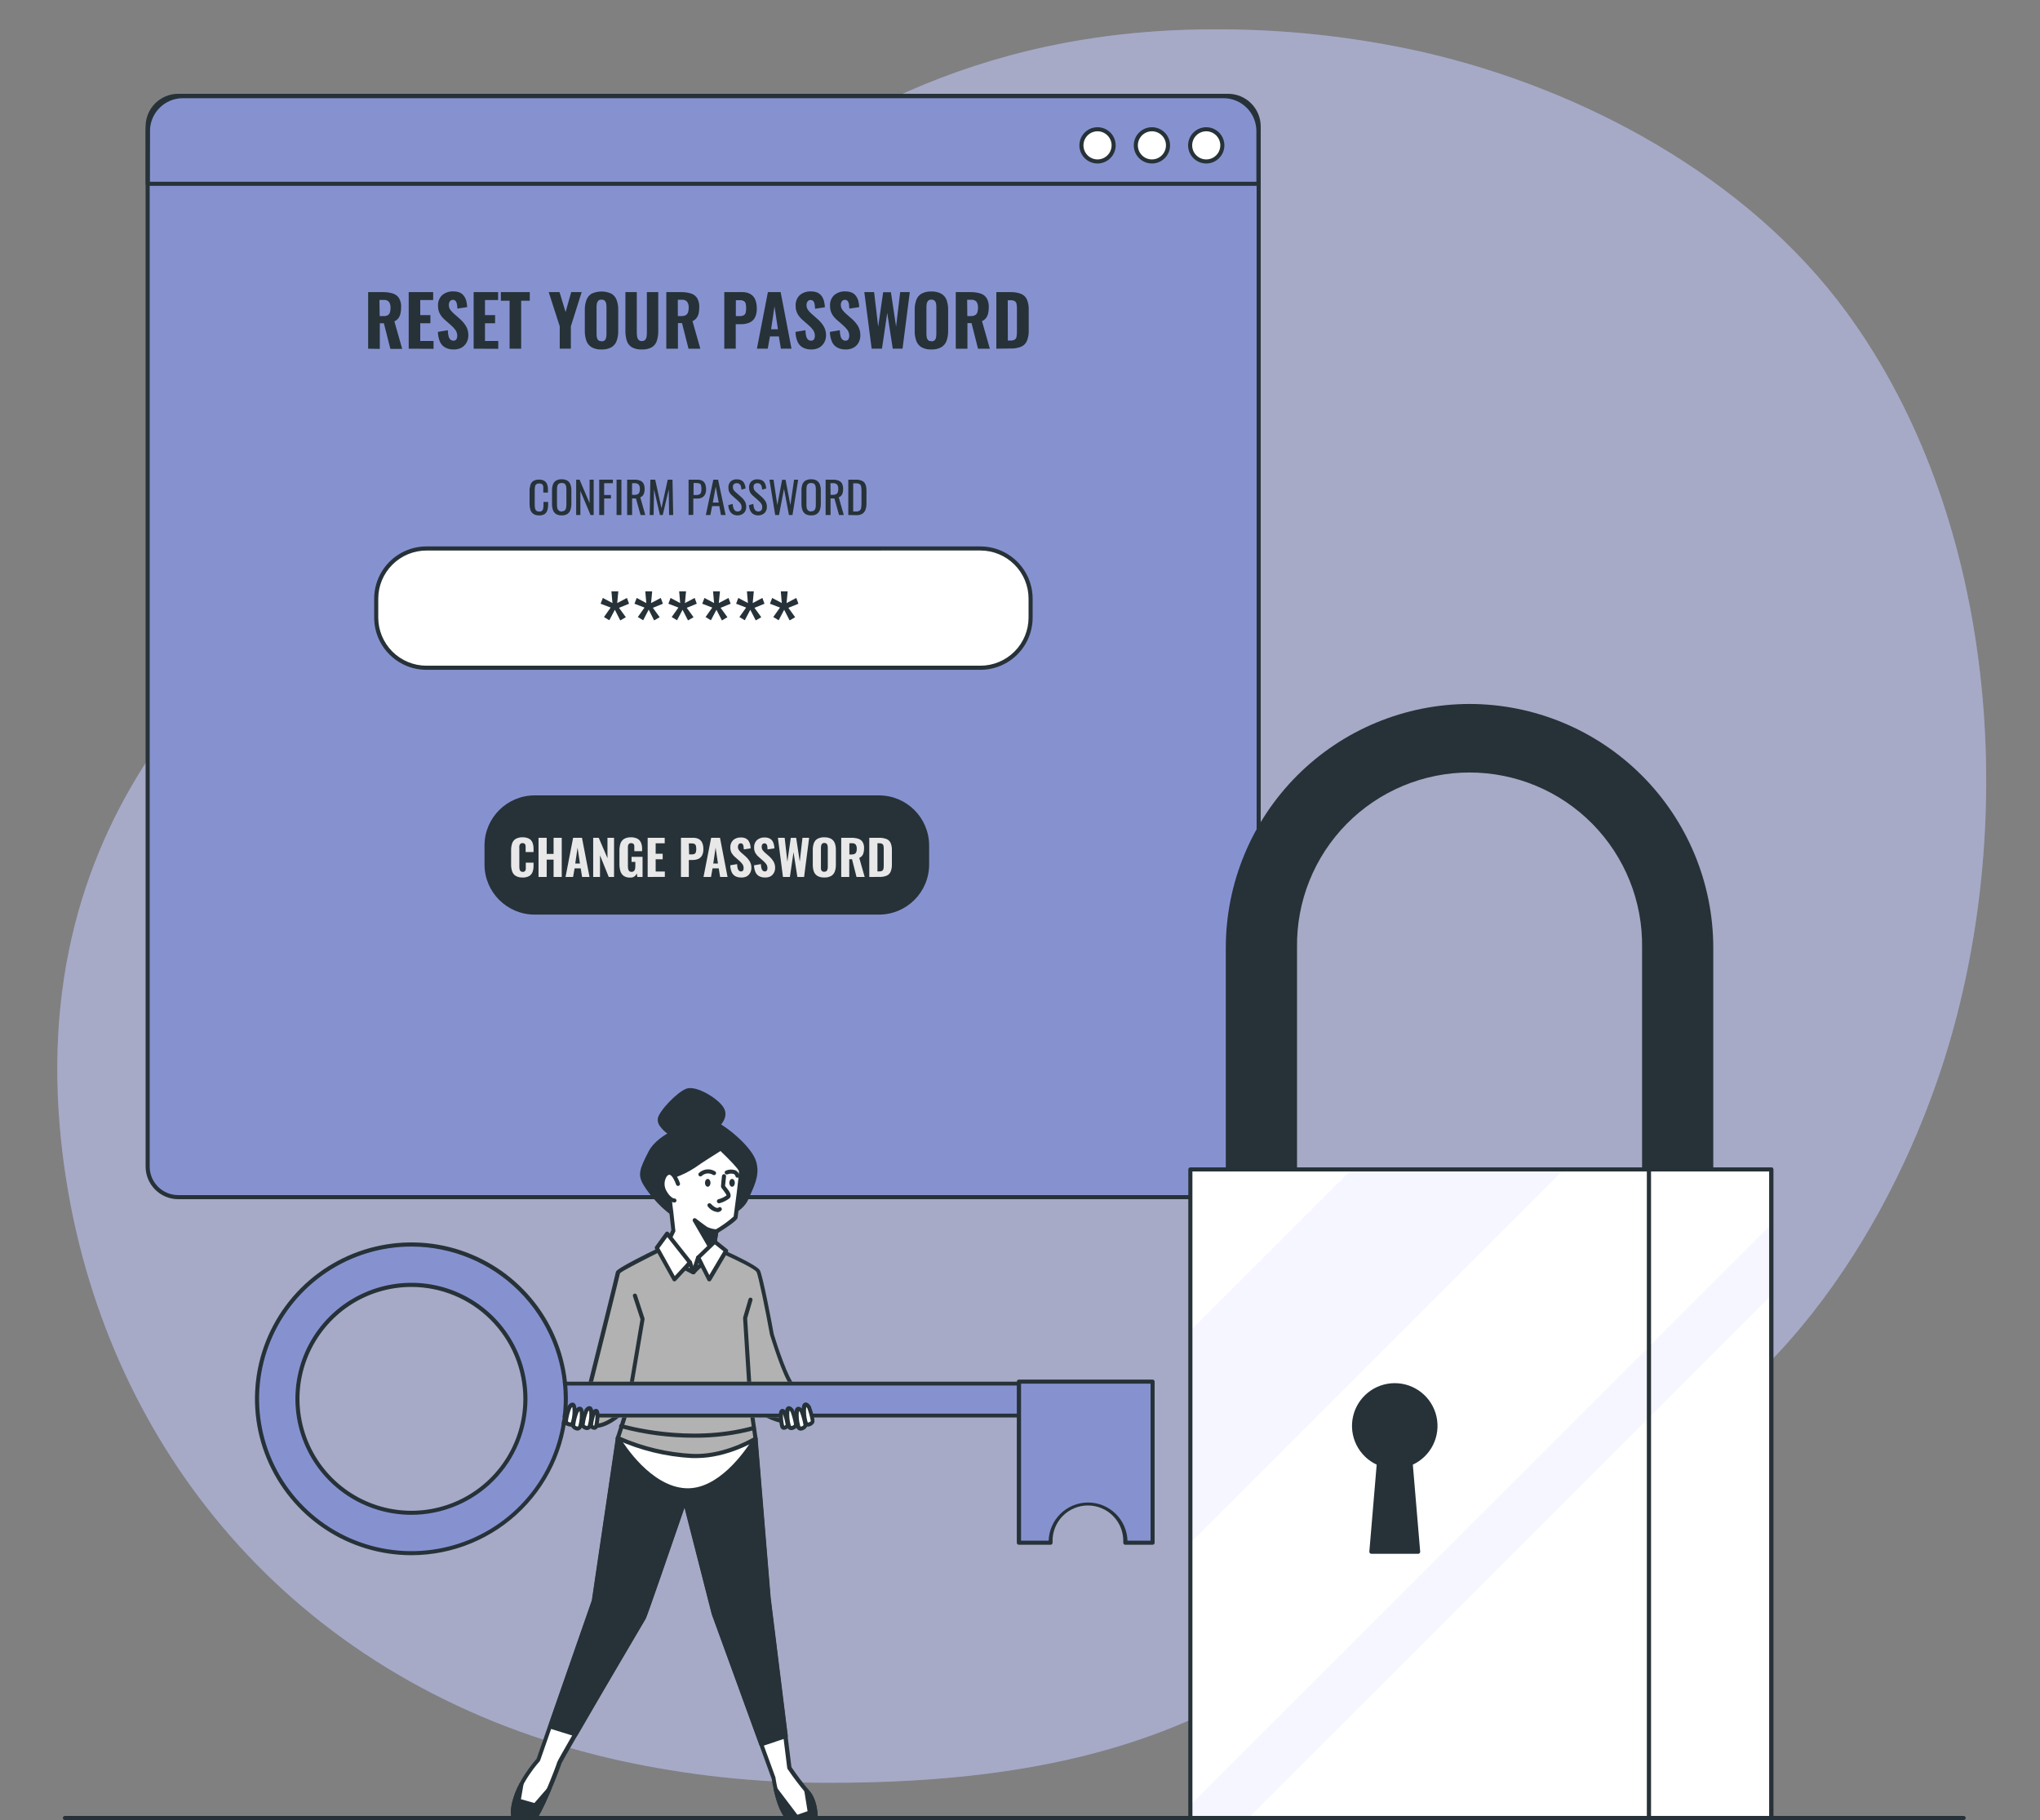 <svg width="400" height="357" viewBox="0 0 400 357" fill="none" xmlns="http://www.w3.org/2000/svg">
<rect x="0" y="0" width="400" height="357" fill="#808080" stroke="none"/>
<g clip-path="url(#clip0_2737_48746)">
<g opacity="0.7">
<path d="M380.633 209.641C369.841 242.353 346.585 278.217 312.353 289.889C260.641 307.537 256.001 349.945 162.169 349.657C148.467 349.676 134.803 348.209 121.417 345.281C114.872 343.826 108.427 341.956 102.121 339.681C46.521 319.625 16.081 271.929 11.721 220.961C6.001 153.921 51.617 120.105 81.321 100.161C111.025 80.217 144.945 6.201 237.217 5.761C251.302 5.635 265.355 7.136 279.097 10.233C310.425 17.433 342.665 34.769 362.033 61.193C363.481 63.177 364.873 65.193 366.217 67.289C392.369 107.953 395.353 165.033 380.633 209.641Z" fill="#8692D0"/>
<path opacity="0.7" d="M380.633 209.641C369.841 242.353 346.585 278.217 312.353 289.889C260.641 307.537 256.001 349.945 162.169 349.657C148.467 349.676 134.803 348.209 121.417 345.281C114.872 343.826 108.427 341.956 102.121 339.681C46.521 319.625 16.081 271.929 11.721 220.961C6.001 153.921 51.617 120.105 81.321 100.161C111.025 80.217 144.945 6.201 237.217 5.761C251.302 5.635 265.355 7.136 279.097 10.233C310.425 17.433 342.665 34.769 362.033 61.193C363.481 63.177 364.873 65.193 366.217 67.289C392.369 107.953 395.353 165.033 380.633 209.641Z" fill="#CCCDED"/>
</g>
<path d="M385.032 356.96H12.72C12.614 356.96 12.512 356.918 12.438 356.843C12.363 356.768 12.32 356.666 12.32 356.56C12.322 356.455 12.365 356.354 12.44 356.28C12.514 356.205 12.615 356.162 12.72 356.16H385.032C385.138 356.162 385.238 356.205 385.313 356.28C385.387 356.354 385.43 356.455 385.432 356.56C385.432 356.666 385.39 356.768 385.315 356.843C385.24 356.918 385.138 356.96 385.032 356.96Z" fill="#263238"/>
<path d="M240.757 18.824H34.957C31.648 18.824 28.965 21.507 28.965 24.816V228.8C28.965 232.109 31.648 234.792 34.957 234.792H240.757C244.066 234.792 246.749 232.109 246.749 228.8V24.816C246.749 21.507 244.066 18.824 240.757 18.824Z" fill="#8692D0"/>
<path d="M240.799 235.198H34.951C33.253 235.198 31.625 234.524 30.425 233.324C29.225 232.124 28.551 230.496 28.551 228.798V24.798C28.551 23.101 29.225 21.473 30.425 20.273C31.625 19.073 33.253 18.398 34.951 18.398H240.799C242.496 18.398 244.124 19.073 245.324 20.273C246.525 21.473 247.199 23.101 247.199 24.798V228.798C247.199 230.496 246.525 232.124 245.324 233.324C244.124 234.524 242.496 235.198 240.799 235.198ZM34.951 19.198C33.466 19.198 32.041 19.788 30.991 20.839C29.941 21.889 29.351 23.313 29.351 24.798V228.798C29.351 230.284 29.941 231.708 30.991 232.758C32.041 233.808 33.466 234.398 34.951 234.398H240.799C242.284 234.398 243.708 233.808 244.759 232.758C245.809 231.708 246.399 230.284 246.399 228.798V24.798C246.399 23.313 245.809 21.889 244.759 20.839C243.708 19.788 242.284 19.198 240.799 19.198H34.951Z" fill="#263238"/>
<path d="M246.75 36.445H28.966C28.86 36.445 28.759 36.403 28.684 36.328C28.608 36.253 28.566 36.151 28.566 36.045V25.645C28.579 23.74 29.342 21.916 30.689 20.568C32.037 19.221 33.861 18.458 35.766 18.445H239.91C241.823 18.447 243.657 19.205 245.013 20.554C246.37 21.903 247.138 23.733 247.15 25.645V36.045C247.15 36.151 247.108 36.253 247.033 36.328C246.958 36.403 246.857 36.445 246.75 36.445ZM29.366 35.645H246.35V25.661C246.338 23.961 245.654 22.334 244.448 21.136C243.242 19.937 241.611 19.263 239.91 19.261H35.806C34.113 19.274 32.492 19.952 31.295 21.15C30.097 22.347 29.419 23.968 29.406 25.661L29.366 35.645Z" fill="#263238"/>
<path d="M215.199 31.672C216.944 31.672 218.359 30.257 218.359 28.512C218.359 26.766 216.944 25.352 215.199 25.352C213.454 25.352 212.039 26.766 212.039 28.512C212.039 30.257 213.454 31.672 215.199 31.672Z" fill="white"/>
<path d="M215.201 32.069C214.497 32.069 213.808 31.86 213.223 31.469C212.637 31.078 212.181 30.522 211.912 29.872C211.642 29.221 211.572 28.505 211.709 27.815C211.846 27.124 212.185 26.49 212.683 25.992C213.181 25.494 213.816 25.155 214.506 25.018C215.197 24.88 215.912 24.951 216.563 25.22C217.213 25.49 217.769 25.946 218.161 26.531C218.552 27.117 218.761 27.805 218.761 28.509C218.759 29.453 218.383 30.357 217.716 31.024C217.048 31.691 216.144 32.067 215.201 32.069ZM215.201 25.749C214.655 25.749 214.121 25.911 213.667 26.214C213.213 26.518 212.86 26.949 212.651 27.453C212.442 27.957 212.387 28.512 212.494 29.048C212.6 29.583 212.863 30.075 213.249 30.461C213.635 30.847 214.127 31.11 214.662 31.216C215.198 31.323 215.753 31.268 216.257 31.059C216.761 30.85 217.192 30.497 217.495 30.043C217.799 29.589 217.961 29.055 217.961 28.509C217.959 27.778 217.667 27.077 217.15 26.56C216.633 26.043 215.932 25.751 215.201 25.749Z" fill="#263238"/>
<path d="M225.863 31.672C227.608 31.672 229.023 30.257 229.023 28.512C229.023 26.766 227.608 25.352 225.863 25.352C224.118 25.352 222.703 26.766 222.703 28.512C222.703 30.257 224.118 31.672 225.863 31.672Z" fill="white"/>
<path d="M225.865 32.069C225.161 32.069 224.472 31.86 223.887 31.469C223.301 31.078 222.845 30.522 222.576 29.872C222.306 29.221 222.236 28.505 222.373 27.815C222.51 27.124 222.85 26.49 223.347 25.992C223.845 25.494 224.48 25.155 225.17 25.018C225.861 24.88 226.577 24.951 227.227 25.22C227.878 25.49 228.434 25.946 228.825 26.531C229.216 27.117 229.425 27.805 229.425 28.509C229.425 29.453 229.05 30.359 228.382 31.026C227.714 31.694 226.809 32.069 225.865 32.069ZM225.865 25.749C225.319 25.749 224.785 25.911 224.331 26.214C223.877 26.518 223.524 26.949 223.315 27.453C223.106 27.957 223.051 28.512 223.158 29.048C223.264 29.583 223.527 30.075 223.913 30.461C224.299 30.847 224.791 31.11 225.326 31.216C225.862 31.323 226.417 31.268 226.921 31.059C227.425 30.85 227.856 30.497 228.16 30.043C228.463 29.589 228.625 29.055 228.625 28.509C228.625 28.147 228.553 27.788 228.415 27.453C228.276 27.118 228.073 26.814 227.816 26.558C227.56 26.301 227.256 26.098 226.921 25.959C226.586 25.821 226.227 25.749 225.865 25.749Z" fill="#263238"/>
<path d="M239.677 28.509C239.677 27.876 239.49 27.257 239.138 26.731C238.786 26.204 238.287 25.794 237.702 25.552C237.117 25.31 236.474 25.247 235.853 25.37C235.232 25.494 234.662 25.798 234.215 26.246C233.767 26.693 233.462 27.264 233.339 27.884C233.215 28.505 233.279 29.148 233.521 29.733C233.763 30.318 234.173 30.818 234.7 31.169C235.226 31.521 235.844 31.709 236.477 31.709C237.326 31.709 238.14 31.372 238.74 30.771C239.34 30.171 239.677 29.357 239.677 28.509Z" fill="white"/>
<path d="M236.517 32.069C235.813 32.069 235.125 31.86 234.539 31.469C233.954 31.078 233.497 30.522 233.228 29.872C232.959 29.221 232.888 28.505 233.025 27.815C233.163 27.124 233.502 26.49 234 25.992C234.498 25.494 235.132 25.155 235.823 25.018C236.513 24.88 237.229 24.951 237.879 25.22C238.53 25.49 239.086 25.946 239.477 26.531C239.868 27.117 240.077 27.805 240.077 28.509C240.075 29.453 239.699 30.357 239.032 31.024C238.365 31.691 237.461 32.067 236.517 32.069ZM236.517 25.749C235.971 25.749 235.438 25.911 234.984 26.214C234.53 26.518 234.176 26.949 233.967 27.453C233.758 27.957 233.704 28.512 233.81 29.048C233.917 29.583 234.179 30.075 234.565 30.461C234.951 30.847 235.443 31.11 235.979 31.216C236.514 31.323 237.069 31.268 237.573 31.059C238.078 30.85 238.509 30.497 238.812 30.043C239.115 29.589 239.277 29.055 239.277 28.509C239.275 27.778 238.983 27.077 238.466 26.56C237.949 26.043 237.248 25.751 236.517 25.749Z" fill="#263238"/>
<path d="M72.184 68.39V57.294H75.064C75.716 57.282 76.365 57.368 76.992 57.55C77.494 57.696 77.93 58.013 78.224 58.446C78.539 58.986 78.689 59.606 78.656 60.23C78.661 60.636 78.62 61.041 78.536 61.438C78.469 61.783 78.33 62.111 78.128 62.398C77.92 62.672 77.644 62.887 77.328 63.022L78.864 68.43H76.544L75.272 63.406H74.472V68.43L72.184 68.39ZM74.448 61.99H75.104C75.41 62.022 75.719 61.973 76 61.846C76.21 61.725 76.369 61.531 76.448 61.302C76.537 61.012 76.581 60.71 76.576 60.406C76.601 59.998 76.504 59.591 76.296 59.238C76.163 59.082 75.993 58.962 75.801 58.891C75.609 58.819 75.402 58.798 75.2 58.83H74.4L74.448 61.99Z" fill="#263238"/>
<path d="M80.137 68.389V57.293H84.937V58.853H82.401V61.805H84.393V63.405H82.401V66.885H85.009V68.413L80.137 68.389Z" fill="#263238"/>
<path d="M89.007 68.541C88.414 68.564 87.824 68.435 87.295 68.165C86.836 67.909 86.474 67.51 86.263 67.029C86.007 66.415 85.871 65.758 85.863 65.093L87.807 64.765C87.814 65.15 87.863 65.534 87.951 65.909C88 66.165 88.122 66.401 88.303 66.589C88.382 66.666 88.477 66.725 88.58 66.764C88.683 66.802 88.793 66.819 88.903 66.813C89.017 66.826 89.133 66.808 89.238 66.76C89.342 66.712 89.431 66.636 89.495 66.541C89.603 66.348 89.659 66.13 89.655 65.909C89.67 65.494 89.552 65.085 89.319 64.741C89.061 64.391 88.763 64.071 88.431 63.789L87.287 62.789C86.885 62.453 86.543 62.05 86.279 61.597C86.007 61.109 85.871 60.556 85.887 59.997C85.861 59.609 85.918 59.22 86.056 58.857C86.195 58.494 86.41 58.165 86.687 57.893C87.3 57.377 88.087 57.114 88.887 57.157C89.358 57.141 89.826 57.234 90.255 57.429C90.581 57.601 90.856 57.855 91.055 58.165C91.251 58.471 91.39 58.809 91.463 59.165C91.542 59.517 91.59 59.876 91.607 60.237L89.679 60.525C89.679 60.189 89.631 59.893 89.591 59.637C89.561 59.419 89.475 59.213 89.343 59.037C89.273 58.959 89.186 58.899 89.089 58.86C88.992 58.822 88.888 58.805 88.783 58.813C88.668 58.807 88.554 58.831 88.452 58.883C88.349 58.935 88.262 59.013 88.199 59.109C88.073 59.301 88.007 59.527 88.007 59.757C87.989 60.1 88.082 60.439 88.271 60.725C88.485 61.019 88.732 61.288 89.007 61.525L90.127 62.509C90.589 62.91 90.993 63.373 91.327 63.885C91.679 64.459 91.854 65.124 91.831 65.797C91.838 66.29 91.714 66.776 91.471 67.205C91.239 67.621 90.896 67.965 90.479 68.197C90.025 68.431 89.519 68.55 89.007 68.541Z" fill="#263238"/>
<path d="M92.871 68.389V57.293H97.671V58.853H95.095V61.805H97.079V63.405H95.095V66.885H97.695V68.413L92.871 68.389Z" fill="#263238"/>
<path d="M99.919 68.389V58.981H98.207V57.293H103.879V58.981H102.191V68.389H99.919Z" fill="#263238"/>
<path d="M109.75 68.389V63.997L107.59 57.293H109.71L110.902 61.197L111.998 57.293H114.054L111.934 63.997V68.389H109.75Z" fill="#263238"/>
<path d="M117.933 68.544C117.26 68.578 116.59 68.426 115.997 68.104C115.525 67.817 115.166 67.376 114.981 66.856C114.76 66.229 114.654 65.568 114.669 64.904V60.8C114.654 60.138 114.76 59.479 114.981 58.856C115.165 58.332 115.524 57.888 115.997 57.6C116.607 57.318 117.27 57.172 117.941 57.172C118.613 57.172 119.276 57.318 119.885 57.6C120.358 57.881 120.719 58.316 120.909 58.832C121.131 59.452 121.237 60.108 121.221 60.768V64.912C121.236 65.576 121.131 66.237 120.909 66.864C120.722 67.385 120.361 67.826 119.885 68.112C119.286 68.431 118.611 68.581 117.933 68.544ZM117.933 66.944C118.163 66.963 118.392 66.894 118.573 66.752C118.718 66.606 118.813 66.418 118.845 66.216C118.895 65.979 118.919 65.737 118.917 65.496V60.216C118.919 59.976 118.895 59.738 118.845 59.504C118.811 59.304 118.716 59.119 118.573 58.976C118.395 58.827 118.165 58.755 117.933 58.776C117.822 58.764 117.71 58.776 117.604 58.81C117.498 58.845 117.4 58.901 117.317 58.976C117.175 59.121 117.078 59.304 117.037 59.504C116.994 59.738 116.973 59.977 116.973 60.216V65.464C116.969 65.705 116.991 65.947 117.037 66.184C117.067 66.385 117.16 66.573 117.301 66.72C117.48 66.862 117.706 66.931 117.933 66.912V66.944Z" fill="#263238"/>
<path d="M125.854 68.541C125.174 68.579 124.496 68.429 123.894 68.109C123.428 67.823 123.079 67.381 122.91 66.861C122.71 66.222 122.616 65.555 122.63 64.885V57.293H124.862V65.197C124.864 65.465 124.885 65.732 124.926 65.997C124.952 66.235 125.047 66.46 125.198 66.645C125.282 66.733 125.384 66.802 125.498 66.845C125.611 66.888 125.733 66.904 125.854 66.893C125.976 66.901 126.099 66.884 126.213 66.841C126.328 66.798 126.432 66.731 126.518 66.645C126.664 66.457 126.755 66.233 126.782 65.997C126.821 65.732 126.84 65.465 126.838 65.197V57.293H129.07V64.885C129.085 65.555 128.991 66.222 128.79 66.861C128.624 67.382 128.274 67.826 127.806 68.109C127.208 68.43 126.532 68.579 125.854 68.541Z" fill="#263238"/>
<path d="M130.648 68.39V57.294H133.528C134.178 57.282 134.825 57.368 135.448 57.55C135.952 57.694 136.389 58.011 136.68 58.446C136.996 58.986 137.146 59.606 137.112 60.23C137.116 60.635 137.078 61.04 137 61.438C136.929 61.771 136.787 62.084 136.584 62.358C136.378 62.633 136.102 62.849 135.784 62.982L137.32 68.39H135L133.728 63.366H132.928V68.39H130.648ZM132.912 61.99H133.6C133.899 62.005 134.196 61.944 134.464 61.814C134.672 61.692 134.828 61.498 134.904 61.27C135.001 60.981 135.047 60.678 135.04 60.374C135.068 59.964 134.967 59.556 134.752 59.206C134.625 59.056 134.463 58.941 134.28 58.87C134.097 58.798 133.899 58.774 133.704 58.798H132.904L132.912 61.99Z" fill="#263238"/>
<path d="M142.016 68.391V57.295H145.544C146.101 57.276 146.653 57.406 147.144 57.671C147.565 57.925 147.896 58.305 148.088 58.759C148.302 59.309 148.405 59.896 148.392 60.487C148.425 61.133 148.287 61.776 147.992 62.351C147.74 62.782 147.351 63.117 146.888 63.303C146.378 63.5 145.834 63.595 145.288 63.583H144.264V68.383L142.016 68.391ZM144.28 61.991H145.08C145.343 62.005 145.605 61.949 145.84 61.831C145.932 61.776 146.012 61.703 146.075 61.616C146.138 61.529 146.183 61.431 146.208 61.327C146.278 61.042 146.311 60.748 146.304 60.455C146.31 60.17 146.283 59.885 146.224 59.607C146.185 59.391 146.065 59.199 145.888 59.071C145.647 58.927 145.368 58.86 145.088 58.879H144.288L144.28 61.991Z" fill="#263238"/>
<path d="M148.414 68.389L150.566 57.293H153.07L155.198 68.389H153.118L152.718 65.989H150.966L150.542 68.389H148.414ZM151.198 64.573H152.534L151.862 60.093L151.198 64.573Z" fill="#263238"/>
<path d="M159.128 68.541C158.535 68.564 157.945 68.435 157.416 68.165C156.957 67.909 156.595 67.51 156.384 67.029C156.128 66.415 155.992 65.758 155.984 65.093L157.928 64.765C157.936 65.15 157.984 65.534 158.072 65.909C158.121 66.165 158.243 66.401 158.424 66.589C158.504 66.666 158.598 66.725 158.701 66.764C158.804 66.802 158.914 66.819 159.024 66.813C159.139 66.826 159.254 66.808 159.359 66.76C159.463 66.712 159.552 66.636 159.616 66.541C159.724 66.348 159.78 66.13 159.776 65.909C159.791 65.494 159.673 65.085 159.44 64.741C159.183 64.392 158.888 64.073 158.56 63.789L157.408 62.789C157.006 62.453 156.664 62.05 156.4 61.597C156.128 61.109 155.993 60.556 156.008 59.997C155.982 59.609 156.039 59.22 156.178 58.857C156.316 58.494 156.531 58.165 156.808 57.893C157.421 57.377 158.208 57.114 159.008 57.157C159.479 57.141 159.947 57.234 160.376 57.429C160.702 57.601 160.978 57.855 161.176 58.165C161.382 58.479 161.526 58.829 161.6 59.197C161.679 59.55 161.727 59.908 161.744 60.269L159.816 60.557C159.803 60.26 159.774 59.963 159.728 59.669C159.702 59.45 159.616 59.243 159.48 59.069C159.41 58.992 159.323 58.931 159.226 58.892C159.129 58.853 159.025 58.837 158.92 58.845C158.806 58.839 158.691 58.863 158.589 58.915C158.486 58.967 158.399 59.045 158.336 59.141C158.21 59.334 158.144 59.559 158.144 59.789C158.126 60.132 158.219 60.471 158.408 60.757C158.622 61.051 158.869 61.32 159.144 61.557L160.264 62.541C160.729 62.939 161.133 63.403 161.464 63.917C161.816 64.491 161.991 65.156 161.968 65.829C161.966 66.309 161.839 66.78 161.6 67.197C161.368 67.613 161.025 67.957 160.608 68.189C160.152 68.427 159.643 68.549 159.128 68.541Z" fill="#263238"/>
<path d="M165.871 68.541C165.277 68.565 164.688 68.436 164.159 68.165C163.7 67.91 163.337 67.511 163.127 67.029C162.871 66.415 162.732 65.758 162.719 65.093L164.663 64.765C164.678 65.15 164.726 65.533 164.807 65.909C164.861 66.165 164.986 66.4 165.167 66.589C165.245 66.665 165.338 66.724 165.44 66.762C165.541 66.801 165.65 66.818 165.759 66.813C165.874 66.828 165.992 66.811 166.098 66.763C166.204 66.715 166.294 66.638 166.359 66.541C166.467 66.348 166.522 66.13 166.519 65.909C166.533 65.494 166.416 65.085 166.183 64.741C165.924 64.391 165.626 64.071 165.295 63.789L164.143 62.789C163.744 62.45 163.403 62.047 163.135 61.597C162.869 61.106 162.737 60.555 162.751 59.997C162.724 59.61 162.782 59.221 162.92 58.858C163.058 58.494 163.273 58.165 163.551 57.893C164.163 57.376 164.95 57.112 165.751 57.157C166.221 57.143 166.689 57.236 167.119 57.429C167.445 57.601 167.721 57.854 167.919 58.165C168.117 58.47 168.258 58.809 168.335 59.165C168.414 59.518 168.462 59.877 168.479 60.237L166.543 60.525C166.529 60.228 166.5 59.931 166.455 59.637C166.431 59.418 166.345 59.209 166.207 59.037C166.139 58.959 166.054 58.898 165.958 58.859C165.862 58.82 165.758 58.804 165.655 58.813C165.539 58.807 165.424 58.831 165.32 58.883C165.216 58.935 165.127 59.013 165.063 59.109C164.937 59.302 164.87 59.527 164.871 59.757C164.855 60.101 164.95 60.44 165.143 60.725C165.355 61.018 165.6 61.286 165.871 61.525L166.999 62.509C167.461 62.91 167.865 63.373 168.199 63.885C168.544 64.462 168.716 65.126 168.695 65.797C168.701 66.289 168.58 66.774 168.343 67.205C168.111 67.622 167.767 67.965 167.351 68.197C166.894 68.433 166.385 68.551 165.871 68.541Z" fill="#263238"/>
<path d="M170.913 68.389L169.473 57.293H171.393L172.193 64.077L173.169 57.309H174.689L175.705 64.061L176.505 57.293H178.393L176.969 68.389H175.049L173.969 61.365L172.937 68.389H170.913Z" fill="#263238"/>
<path d="M182.613 68.541C181.94 68.575 181.269 68.423 180.677 68.101C180.205 67.814 179.846 67.373 179.661 66.853C179.44 66.226 179.334 65.565 179.349 64.901V60.797C179.334 60.135 179.44 59.476 179.661 58.853C179.844 58.329 180.203 57.885 180.677 57.597C181.274 57.287 181.942 57.141 182.613 57.173C183.291 57.139 183.965 57.288 184.565 57.605C185.038 57.881 185.402 58.31 185.597 58.821C185.819 59.441 185.925 60.098 185.909 60.757V64.901C185.924 65.565 185.818 66.226 185.597 66.853C185.41 67.374 185.048 67.815 184.573 68.101C183.973 68.425 183.295 68.578 182.613 68.541ZM182.613 66.941C182.843 66.96 183.072 66.891 183.253 66.749C183.4 66.603 183.498 66.416 183.533 66.213C183.576 65.975 183.597 65.734 183.597 65.493V60.213C183.597 59.974 183.576 59.736 183.533 59.501C183.496 59.3 183.398 59.116 183.253 58.973C183.074 58.824 182.844 58.752 182.613 58.773C182.502 58.764 182.391 58.777 182.285 58.811C182.179 58.845 182.081 58.9 181.997 58.973C181.854 59.117 181.759 59.301 181.725 59.501C181.675 59.735 181.651 59.974 181.653 60.213V65.461C181.653 65.702 181.675 65.943 181.717 66.181C181.747 66.383 181.839 66.57 181.981 66.717C182.16 66.858 182.386 66.927 182.613 66.909V66.941Z" fill="#263238"/>
<path d="M187.406 68.39V57.294H190.286C190.938 57.282 191.588 57.368 192.214 57.55C192.717 57.696 193.152 58.013 193.446 58.446C193.761 58.986 193.912 59.606 193.878 60.23C193.883 60.636 193.843 61.041 193.758 61.438C193.687 61.77 193.548 62.083 193.35 62.358C193.142 62.632 192.867 62.847 192.55 62.982L194.086 68.39H191.766L190.494 63.366H189.694V68.39H187.406ZM189.67 61.99H190.326C190.625 62.007 190.922 61.946 191.19 61.814C191.4 61.693 191.559 61.499 191.638 61.27C191.728 60.98 191.771 60.678 191.766 60.374C191.792 59.965 191.694 59.559 191.486 59.206C191.359 59.057 191.196 58.942 191.013 58.871C190.831 58.8 190.633 58.775 190.438 58.798H189.638L189.67 61.99Z" fill="#263238"/>
<path d="M195.359 68.391V57.295H198.071C198.823 57.26 199.572 57.385 200.271 57.663C200.775 57.883 201.174 58.29 201.383 58.799C201.625 59.429 201.736 60.101 201.711 60.775V64.775C201.737 65.467 201.625 66.158 201.383 66.807C201.179 67.324 200.784 67.742 200.279 67.975C199.599 68.26 198.864 68.388 198.127 68.351L195.359 68.391ZM197.615 66.791H198.095C198.406 66.816 198.718 66.749 198.991 66.599C199.084 66.528 199.162 66.439 199.22 66.337C199.277 66.235 199.314 66.123 199.327 66.007C199.38 65.687 199.404 65.363 199.399 65.039V60.487C199.406 60.178 199.376 59.869 199.311 59.567C199.261 59.354 199.133 59.168 198.951 59.047C198.679 58.921 198.379 58.866 198.079 58.887H197.599L197.615 66.791Z" fill="#263238"/>
<path d="M254.32 262.782V185.862C254.251 181.376 255.075 176.921 256.744 172.756C258.413 168.592 260.893 164.801 264.042 161.604C267.19 158.407 270.942 155.868 275.081 154.135C279.219 152.403 283.661 151.51 288.148 151.51C292.634 151.51 297.076 152.403 301.215 154.135C305.353 155.868 309.106 158.407 312.254 161.604C315.402 164.801 317.882 168.592 319.551 172.756C321.221 176.921 322.045 181.376 321.976 185.862V262.782H335.936V185.862C335.921 173.192 330.881 161.044 321.921 152.085C312.962 143.125 300.814 138.085 288.144 138.07C275.473 138.085 263.325 143.125 254.366 152.085C245.406 161.044 240.366 173.192 240.352 185.862V262.782H254.32Z" fill="#263238"/>
<path d="M347.31 229.316H233.398V356.556H347.31V229.316Z" fill="white"/>
<path d="M347.31 240.141L233.398 354.053V356.557H244.782L347.31 254.037V240.141Z" fill="#F5F6FF"/>
<path d="M233.398 261.004V302.588L306.67 229.316H265.086L233.398 261.004Z" fill="#F5F6FF"/>
<path d="M347.312 356.957H233.4C233.294 356.957 233.192 356.915 233.117 356.84C233.042 356.765 233 356.663 233 356.557V229.357C233 229.251 233.042 229.149 233.117 229.074C233.192 228.999 233.294 228.957 233.4 228.957H347.312C347.418 228.957 347.52 228.999 347.595 229.074C347.67 229.149 347.712 229.251 347.712 229.357V356.557C347.712 356.663 347.67 356.765 347.595 356.84C347.52 356.915 347.418 356.957 347.312 356.957ZM233.808 356.157H346.912V229.757H233.808V356.157Z" fill="#263238"/>
<path d="M347.31 356.957H323.31C323.204 356.957 323.102 356.915 323.027 356.84C322.952 356.765 322.91 356.663 322.91 356.557V229.357C322.91 229.251 322.952 229.149 323.027 229.074C323.102 228.999 323.204 228.957 323.31 228.957H347.31C347.416 228.957 347.518 228.999 347.593 229.074C347.668 229.149 347.71 229.251 347.71 229.357V356.557C347.71 356.663 347.668 356.765 347.593 356.84C347.518 356.915 347.416 356.957 347.31 356.957ZM323.734 356.157H346.934V229.757H323.734V356.157Z" fill="#263238"/>
<path d="M281.465 279.662C281.469 278.214 281.08 276.793 280.339 275.549C279.599 274.305 278.535 273.285 277.26 272.598C275.986 271.911 274.549 271.583 273.103 271.649C271.657 271.714 270.255 272.171 269.048 272.97C267.841 273.769 266.874 274.881 266.249 276.187C265.624 277.493 265.365 278.944 265.5 280.385C265.634 281.826 266.158 283.204 267.014 284.372C267.87 285.539 269.027 286.452 270.361 287.014L268.897 304.35H278.073L276.601 287.014C278.043 286.4 279.272 285.375 280.137 284.068C281.002 282.761 281.463 281.229 281.465 279.662Z" fill="#263238"/>
<path d="M278.074 304.751H268.898C268.842 304.751 268.787 304.74 268.736 304.718C268.686 304.696 268.64 304.664 268.602 304.623C268.563 304.583 268.534 304.535 268.516 304.483C268.498 304.43 268.492 304.375 268.498 304.319L269.938 287.263C268.208 286.457 266.806 285.084 265.962 283.373C265.118 281.661 264.883 279.713 265.296 277.85C265.71 275.987 266.746 274.321 268.234 273.127C269.722 271.932 271.573 271.281 273.482 271.281C275.39 271.281 277.241 271.932 278.729 273.127C280.217 274.321 281.254 275.987 281.667 277.85C282.08 279.713 281.845 281.661 281.001 283.373C280.157 285.084 278.755 286.457 277.026 287.263L278.466 304.319C278.473 304.375 278.468 304.431 278.449 304.484C278.431 304.536 278.401 304.584 278.362 304.623C278.325 304.664 278.281 304.696 278.231 304.718C278.182 304.74 278.128 304.752 278.074 304.751ZM269.33 303.951H277.634L276.21 287.047C276.203 286.964 276.222 286.881 276.265 286.809C276.308 286.737 276.373 286.681 276.45 286.647C278.059 285.963 279.382 284.744 280.195 283.196C281.009 281.648 281.262 279.867 280.913 278.154C280.564 276.44 279.633 274.901 278.279 273.794C276.925 272.688 275.23 272.084 273.482 272.084C271.733 272.084 270.038 272.688 268.684 273.794C267.33 274.901 266.4 276.44 266.05 278.154C265.701 279.867 265.955 281.648 266.768 283.196C267.581 284.744 268.905 285.963 270.514 286.647C270.591 286.68 270.657 286.736 270.701 286.808C270.746 286.88 270.767 286.963 270.762 287.047L269.33 303.951Z" fill="#263238"/>
<path d="M121.152 282.031L116.416 314.031L105.56 345.175C105.56 345.175 101.816 349.175 100.76 353.703C99.704 358.231 102.696 358.503 104.248 357.319C105.8 356.135 109.544 346.207 109.672 345.695C109.8 345.183 126 317.599 126.24 317.247C126.48 316.895 134.24 294.239 134.24 294.239L139.92 316.471L151.696 348.799C151.696 348.799 152.496 354.359 154.416 356.559C156.336 358.759 159.216 360.303 159.712 358.367C160.208 356.431 159.84 353.063 158.416 351.519C157.128 349.983 155.921 348.381 154.8 346.719L150.664 313.375L148.104 282.175L121.152 282.031Z" fill="white"/>
<path d="M158.609 359.625C157.241 359.625 155.409 358.225 154.113 356.801C152.185 354.617 151.393 349.441 151.305 348.873L139.601 316.609L134.241 295.641C131.721 302.969 126.857 317.105 126.617 317.465C126.481 317.673 110.513 344.857 110.113 345.809C110.025 346.193 106.249 356.353 104.513 357.633C104.068 357.99 103.527 358.209 102.959 358.263C102.39 358.317 101.818 358.204 101.313 357.937C100.561 357.449 99.801 356.337 100.417 353.601C101.401 349.281 104.737 345.505 105.217 344.953L116.041 313.881L120.753 281.969C120.77 281.875 120.819 281.79 120.892 281.728C120.965 281.667 121.058 281.633 121.153 281.633L148.105 281.785C148.206 281.784 148.303 281.822 148.377 281.89C148.451 281.959 148.497 282.052 148.505 282.153L151.065 313.353L155.185 346.585C156.278 348.198 157.455 349.752 158.713 351.241C160.225 352.889 160.657 356.369 160.097 358.441C160.044 358.712 159.914 358.963 159.722 359.163C159.531 359.363 159.286 359.504 159.017 359.569C158.884 359.604 158.747 359.623 158.609 359.625ZM134.257 293.841C134.343 293.845 134.425 293.877 134.491 293.932C134.558 293.987 134.605 294.061 134.625 294.145L140.313 316.369L152.057 348.641V348.721C152.057 348.777 152.857 354.185 154.673 356.265C156.105 357.865 157.913 359.009 158.793 358.801C158.945 358.761 159.169 358.665 159.289 358.241C159.793 356.353 159.385 353.177 158.081 351.761C156.779 350.228 155.561 348.626 154.433 346.961C154.394 346.909 154.37 346.849 154.361 346.785L150.225 313.441L147.697 282.609L121.457 282.457L116.777 314.097L105.905 345.297C105.886 345.35 105.856 345.399 105.817 345.441C105.817 345.441 102.129 349.441 101.129 353.785C100.729 355.545 100.929 356.777 101.681 357.273C102.053 357.453 102.468 357.522 102.878 357.473C103.288 357.423 103.675 357.256 103.993 356.993C105.393 355.945 109.089 346.297 109.273 345.585C109.457 344.873 125.713 317.257 125.865 317.033C126.137 316.489 130.785 303.025 133.865 294.121C133.892 294.039 133.945 293.967 134.015 293.917C134.086 293.866 134.171 293.84 134.257 293.841Z" fill="#263238"/>
<path d="M150.664 313.368L148.104 282.168L121.152 282.016L116.416 314.016L107.84 338.624L112.824 340.168C117.568 331.976 126.056 317.528 126.24 317.248C126.424 316.968 134.24 294.24 134.24 294.24L139.92 316.472L149.248 342.072L154.008 340.472L150.664 313.368Z" fill="#263238"/>
<path d="M149.266 342.489C149.183 342.489 149.103 342.463 149.036 342.416C148.969 342.369 148.918 342.302 148.89 342.225L139.562 316.625L134.202 295.657C131.682 302.985 126.818 317.121 126.578 317.481C126.338 317.841 118.002 332.001 113.202 340.369C113.157 340.448 113.086 340.509 113.002 340.542C112.917 340.575 112.824 340.579 112.738 340.553L107.754 339.009C107.702 338.992 107.654 338.965 107.613 338.929C107.571 338.893 107.538 338.85 107.514 338.801C107.492 338.752 107.48 338.699 107.48 338.645C107.48 338.591 107.492 338.538 107.514 338.489L116.09 313.881L120.802 281.969C120.818 281.875 120.868 281.79 120.941 281.728C121.014 281.667 121.106 281.633 121.202 281.633L148.154 281.785C148.254 281.784 148.352 281.822 148.426 281.89C148.5 281.959 148.546 282.052 148.554 282.153L151.114 313.353L154.474 340.457C154.485 340.548 154.464 340.641 154.415 340.718C154.365 340.796 154.29 340.853 154.202 340.881L149.442 342.481L149.266 342.489ZM134.258 293.841C134.343 293.845 134.426 293.877 134.492 293.932C134.558 293.987 134.605 294.061 134.626 294.145L140.314 316.369L149.506 341.601L153.594 340.225L150.266 313.433L147.738 282.617L121.498 282.465L116.818 314.105L108.354 338.401L112.642 339.721C117.394 331.521 125.714 317.321 125.906 317.057C126.178 316.513 130.826 303.049 133.906 294.145C133.926 294.064 133.971 293.992 134.034 293.938C134.097 293.883 134.175 293.85 134.258 293.841Z" fill="#263238"/>
<path d="M104.274 357.306C105.074 356.706 106.474 353.738 107.65 350.946L104.922 354.082L101.722 353.178L102.282 349.906C101.63 351.098 101.138 352.37 100.818 353.69C99.746 358.218 102.722 358.474 104.274 357.306Z" fill="#263238"/>
<path d="M102.562 358.297C102.112 358.304 101.669 358.179 101.29 357.937C100.538 357.449 99.778 356.337 100.394 353.601C100.721 352.246 101.227 350.942 101.898 349.721C101.944 349.64 102.016 349.579 102.102 349.546C102.189 349.513 102.284 349.511 102.371 349.54C102.459 349.569 102.534 349.628 102.583 349.706C102.632 349.784 102.653 349.877 102.642 349.969L102.146 352.881L104.786 353.625L107.346 350.681C107.408 350.608 107.494 350.561 107.588 350.546C107.682 350.531 107.779 350.551 107.86 350.601C107.941 350.651 108.001 350.729 108.03 350.82C108.059 350.911 108.055 351.009 108.018 351.097C106.418 354.881 105.242 357.081 104.514 357.633C103.947 358.049 103.265 358.281 102.562 358.297ZM101.298 353.273C101.25 353.441 101.21 353.609 101.17 353.777C100.77 355.537 100.97 356.769 101.722 357.265C102.093 357.445 102.509 357.514 102.919 357.464C103.329 357.415 103.716 357.248 104.034 356.985C104.258 356.817 104.882 356.105 106.234 353.177L105.202 354.337C105.153 354.395 105.089 354.438 105.017 354.461C104.944 354.484 104.867 354.485 104.794 354.465L101.594 353.561C101.524 353.542 101.46 353.505 101.408 353.455C101.357 353.405 101.318 353.342 101.298 353.273Z" fill="#263238"/>
<path d="M159.713 358.345C160.225 356.401 159.841 353.041 158.417 351.497L158.113 351.145L158.809 355.497L156.225 356.401L152.121 350.969C152.529 352.769 153.273 355.233 154.417 356.569C156.353 358.729 159.193 360.281 159.713 358.345Z" fill="#263238"/>
<path d="M158.609 359.626C157.241 359.626 155.409 358.226 154.113 356.802C152.817 355.378 152.153 352.93 151.713 351.058C151.685 350.968 151.691 350.87 151.729 350.784C151.767 350.697 151.836 350.627 151.922 350.587C152.008 350.547 152.105 350.54 152.196 350.566C152.287 350.592 152.365 350.651 152.417 350.73L156.353 355.93L158.345 355.234L157.705 351.234C157.691 351.149 157.706 351.061 157.746 350.985C157.787 350.909 157.851 350.847 157.929 350.81C158.008 350.775 158.097 350.766 158.182 350.785C158.267 350.804 158.343 350.849 158.401 350.914L158.697 351.25C160.209 352.898 160.641 356.378 160.081 358.45C160.027 358.722 159.897 358.972 159.706 359.172C159.514 359.372 159.27 359.513 159.001 359.578C158.872 359.61 158.741 359.626 158.609 359.626ZM153.009 352.85C153.338 354.087 153.906 355.248 154.681 356.266C156.113 357.866 157.921 359.01 158.801 358.802C158.953 358.762 159.177 358.666 159.297 358.242C159.692 356.4 159.499 354.481 158.745 352.754L159.169 355.434C159.183 355.527 159.165 355.622 159.117 355.702C159.068 355.783 158.993 355.844 158.905 355.874L156.353 356.802C156.273 356.83 156.187 356.831 156.107 356.807C156.026 356.782 155.956 356.733 155.905 356.666L153.009 352.85Z" fill="#263238"/>
<path d="M121.152 282.033C121.152 282.033 126.704 291.849 134.408 292.289C142.112 292.729 148.104 282.185 148.104 282.185L121.656 281.129L121.152 282.033Z" fill="white"/>
<path d="M134.89 292.706H134.386C126.554 292.258 121.034 282.65 120.786 282.242C120.755 282.182 120.738 282.115 120.738 282.046C120.738 281.978 120.755 281.911 120.786 281.85L121.29 280.946C121.328 280.883 121.382 280.831 121.447 280.796C121.511 280.76 121.585 280.743 121.658 280.746L148.106 281.802C148.175 281.806 148.242 281.827 148.301 281.863C148.36 281.899 148.409 281.95 148.442 282.01C148.476 282.07 148.494 282.138 148.494 282.206C148.494 282.275 148.476 282.343 148.442 282.402C148.21 282.81 142.506 292.706 134.89 292.706ZM121.61 282.026C122.41 283.386 127.626 291.498 134.41 291.89C140.81 292.258 146.018 284.69 147.386 282.554L121.858 281.538L121.61 282.026Z" fill="#263238"/>
<path d="M129.881 244.801C129.881 244.801 121.201 249.025 121.153 249.601C121.105 250.177 115.265 273.313 115.265 273.313C115.265 273.313 113.193 277.945 115.801 279.401C118.409 280.857 123.065 276.025 123.065 276.025L121.153 282.073C125.736 284.144 130.666 285.338 135.689 285.593C142.089 285.921 148.105 282.225 148.105 282.225L147.185 275.825C147.185 275.825 152.561 279.449 154.473 278.609C156.385 277.769 157.825 276.057 157.825 274.913C157.825 273.769 156.913 273.457 155.377 271.769C153.841 270.081 151.321 261.737 151.321 261.737C151.321 261.737 149.177 250.257 148.641 249.337C148.105 248.417 141.441 245.433 141.441 245.433L129.881 244.801Z" fill="#B2B2B2"/>
<path d="M136.521 285.975C136.241 285.975 135.953 285.975 135.673 285.975C130.593 285.704 125.607 284.491 120.969 282.399C120.885 282.357 120.818 282.287 120.782 282.2C120.745 282.113 120.74 282.016 120.769 281.927L122.225 277.327C120.625 278.719 117.633 280.855 115.601 279.727C112.713 278.127 114.801 273.327 114.897 273.135C116.873 265.247 120.665 250.063 120.753 249.527C120.753 249.287 120.857 248.783 129.705 244.479C129.764 244.447 129.831 244.433 129.897 244.439L141.465 245.055C141.513 245.044 141.562 245.044 141.609 245.055C143.209 245.767 148.425 248.167 148.985 249.127C149.545 250.087 151.385 259.727 151.713 261.655C152.569 264.471 154.513 270.215 155.713 271.495C156.193 272.023 156.625 272.423 156.969 272.743C157.769 273.471 158.265 273.951 158.265 274.903C158.265 276.271 156.665 278.103 154.673 278.959C153.009 279.695 149.361 277.639 147.745 276.631L148.545 282.119C148.557 282.195 148.545 282.273 148.512 282.343C148.48 282.412 148.427 282.471 148.361 282.511C148.081 282.671 142.673 285.975 136.521 285.975ZM121.641 281.815C126.095 283.76 130.861 284.889 135.713 285.151C141.313 285.431 146.537 282.623 147.713 281.951L146.833 275.863C146.822 275.786 146.832 275.708 146.863 275.637C146.894 275.567 146.945 275.506 147.009 275.463C147.075 275.42 147.151 275.397 147.229 275.397C147.308 275.397 147.384 275.42 147.449 275.463C149.457 276.815 153.105 278.759 154.353 278.207C156.193 277.407 157.465 275.807 157.465 274.879C157.465 274.303 157.201 274.023 156.425 273.279C156.073 272.951 155.625 272.535 155.121 271.983C153.521 270.247 151.121 262.143 150.977 261.799C150.177 257.343 148.697 250.103 148.337 249.479C147.977 248.855 144.585 247.207 141.385 245.767L130.001 245.223C126.801 246.823 122.129 249.175 121.569 249.719C121.209 251.359 116.273 271.063 115.697 273.367C115.649 273.479 113.777 277.751 116.033 279.007C117.945 280.079 121.577 276.983 122.817 275.703C122.88 275.637 122.964 275.595 123.054 275.584C123.144 275.572 123.236 275.592 123.313 275.639C123.39 275.686 123.448 275.757 123.48 275.841C123.512 275.925 123.515 276.017 123.489 276.103L121.641 281.815Z" fill="#263238"/>
<path d="M123.066 276.385H123.002C122.95 276.376 122.9 276.357 122.855 276.329C122.811 276.301 122.772 276.264 122.741 276.221C122.711 276.178 122.689 276.129 122.678 276.078C122.666 276.026 122.665 275.973 122.674 275.921L125.586 258.753L124.106 254.233C124.075 254.132 124.085 254.023 124.133 253.929C124.18 253.835 124.263 253.764 124.362 253.729C124.464 253.698 124.574 253.707 124.669 253.755C124.764 253.802 124.838 253.885 124.874 253.985L126.378 258.593C126.39 258.656 126.39 258.721 126.378 258.785L123.442 276.057C123.426 276.146 123.38 276.227 123.311 276.287C123.243 276.346 123.157 276.381 123.066 276.385Z" fill="#263238"/>
<path d="M147.186 276.224C147.086 276.224 146.988 276.187 146.914 276.118C146.84 276.05 146.794 275.956 146.786 275.856L145.706 258.56C145.702 258.515 145.702 258.469 145.706 258.424L146.77 254.792C146.785 254.741 146.81 254.694 146.843 254.653C146.875 254.613 146.916 254.578 146.962 254.553C147.008 254.528 147.059 254.512 147.111 254.506C147.163 254.501 147.216 254.505 147.266 254.52C147.317 254.534 147.365 254.558 147.407 254.59C147.448 254.623 147.483 254.664 147.508 254.71C147.534 254.756 147.549 254.807 147.555 254.86C147.56 254.912 147.554 254.965 147.538 255.016L146.498 258.576L147.602 275.8C147.607 275.853 147.6 275.906 147.584 275.956C147.567 276.006 147.54 276.053 147.505 276.092C147.47 276.132 147.427 276.164 147.379 276.187C147.331 276.209 147.279 276.222 147.226 276.224H147.186Z" fill="#263238"/>
<path d="M136.063 281.978C131.217 281.988 126.39 281.353 121.711 280.09C121.656 280.08 121.603 280.059 121.556 280.027C121.51 279.995 121.471 279.953 121.441 279.905C121.412 279.857 121.393 279.803 121.386 279.747C121.379 279.691 121.384 279.634 121.4 279.58C121.417 279.526 121.444 279.476 121.482 279.434C121.519 279.391 121.564 279.357 121.616 279.333C121.667 279.31 121.723 279.297 121.779 279.297C121.835 279.296 121.891 279.308 121.943 279.33C122.079 279.33 135.015 283.234 147.679 279.682C147.785 279.654 147.898 279.668 147.994 279.723C148.089 279.778 148.158 279.868 148.187 279.974C148.216 280.08 148.201 280.194 148.146 280.289C148.092 280.384 148.001 280.454 147.895 280.482C144.037 281.515 140.057 282.018 136.063 281.978Z" fill="#263238"/>
<path d="M111.416 279.2C110.905 279.169 110.412 279.006 109.984 278.728C109.424 278.369 108.794 278.135 108.136 278.04C107.656 277.928 107.816 277.504 108.504 277.24C109.361 277.009 110.268 277.045 111.104 277.344C111.451 277.484 111.773 277.681 112.056 277.928L111.416 279.2Z" fill="white"/>
<path d="M111.417 279.608C110.825 279.574 110.253 279.38 109.761 279.048C109.277 278.74 108.731 278.54 108.161 278.464H108.041C107.891 278.447 107.751 278.381 107.644 278.275C107.537 278.169 107.468 278.03 107.449 277.88C107.449 277.504 107.761 277.136 108.353 276.904C109.307 276.639 110.319 276.678 111.249 277.016C111.648 277.172 112.014 277.399 112.329 277.688C112.388 277.748 112.427 277.825 112.441 277.908C112.455 277.991 112.444 278.076 112.409 278.152L111.769 279.424C111.732 279.483 111.68 279.532 111.618 279.564C111.556 279.596 111.487 279.612 111.417 279.608ZM108.465 277.704C109.102 277.813 109.708 278.058 110.241 278.424C110.525 278.613 110.848 278.736 111.185 278.784L111.553 278.048C111.364 277.918 111.16 277.811 110.945 277.728C110.207 277.466 109.408 277.43 108.649 277.624L108.465 277.704Z" fill="#263238"/>
<path d="M226 271H108V278H226V271Z" fill="#8692D0"/>
<path d="M225.664 278H103.336C103.247 278 103.161 277.961 103.098 277.891C103.035 277.821 103 277.727 103 277.628V271.372C103 271.273 103.035 271.178 103.098 271.109C103.161 271.039 103.247 271 103.336 271H225.664C225.753 271 225.839 271.039 225.902 271.109C225.965 271.178 226 271.273 226 271.372V277.628C226 277.727 225.965 277.821 225.902 277.891C225.839 277.961 225.753 278 225.664 278ZM103.651 277.257H225.349V271.743H103.671L103.651 277.257Z" fill="#263238"/>
<path d="M80.28 244.086C74.292 244.084 68.438 245.859 63.459 249.184C58.479 252.51 54.598 257.238 52.306 262.77C50.014 268.301 49.413 274.389 50.581 280.262C51.749 286.135 54.632 291.529 58.867 295.763C63.101 299.998 68.495 302.881 74.368 304.049C80.241 305.216 86.329 304.616 91.86 302.324C97.392 300.032 102.12 296.151 105.446 291.171C108.771 286.192 110.546 280.338 110.544 274.35C110.542 266.324 107.353 258.628 101.678 252.952C96.002 247.277 88.306 244.088 80.28 244.086ZM80.28 296.702C75.859 296.704 71.537 295.394 67.86 292.939C64.183 290.484 61.317 286.993 59.624 282.909C57.931 278.825 57.487 274.331 58.349 269.994C59.21 265.658 61.338 261.674 64.464 258.548C67.59 255.421 71.572 253.291 75.908 252.428C80.245 251.565 84.739 252.007 88.824 253.699C92.909 255.39 96.4 258.255 98.856 261.931C101.313 265.607 102.624 269.929 102.624 274.35C102.624 280.277 100.27 285.961 96.08 290.152C91.89 294.344 86.207 296.7 80.28 296.702Z" fill="#8692D0"/>
<path d="M80.68 305.024C74.613 305.025 68.682 303.228 63.637 299.858C58.592 296.489 54.66 291.699 52.337 286.095C50.014 280.49 49.406 274.323 50.588 268.373C51.771 262.422 54.692 256.957 58.981 252.666C63.27 248.376 68.735 245.454 74.685 244.27C80.635 243.086 86.803 243.692 92.408 246.014C98.013 248.335 102.804 252.266 106.174 257.31C109.545 262.355 111.344 268.285 111.344 274.352C111.336 282.482 108.102 290.278 102.354 296.028C96.605 301.778 88.811 305.013 80.68 305.024ZM80.68 244.488C74.771 244.486 68.995 246.237 64.081 249.519C59.167 252.8 55.337 257.466 53.075 262.924C50.813 268.383 50.221 274.39 51.374 280.185C52.526 285.981 55.371 291.304 59.549 295.482C63.727 299.661 69.051 302.506 74.846 303.658C80.642 304.81 86.648 304.218 92.107 301.956C97.566 299.694 102.231 295.864 105.513 290.951C108.795 286.037 110.546 280.26 110.544 274.352C110.533 266.435 107.384 258.845 101.785 253.246C96.187 247.648 88.597 244.498 80.68 244.488ZM80.68 297.104C76.18 297.105 71.78 295.772 68.037 293.273C64.295 290.774 61.377 287.221 59.654 283.064C57.931 278.907 57.479 274.332 58.356 269.918C59.233 265.504 61.4 261.449 64.581 258.266C67.763 255.084 71.817 252.916 76.23 252.037C80.644 251.159 85.219 251.609 89.377 253.331C93.535 255.053 97.089 257.969 99.589 261.711C102.089 265.452 103.424 269.851 103.424 274.352C103.418 280.383 101.02 286.165 96.756 290.43C92.492 294.695 86.711 297.095 80.68 297.104ZM80.68 252.408C76.338 252.406 72.092 253.692 68.481 256.104C64.87 258.515 62.055 261.944 60.392 265.955C58.73 269.967 58.295 274.381 59.141 278.64C59.988 282.899 62.079 286.812 65.15 289.882C68.22 292.953 72.132 295.044 76.391 295.89C80.65 296.737 85.065 296.302 89.076 294.639C93.088 292.977 96.516 290.162 98.928 286.551C101.339 282.939 102.626 278.694 102.624 274.352C102.618 268.534 100.304 262.956 96.19 258.842C92.076 254.728 86.498 252.414 80.68 252.408Z" fill="#263238"/>
<path d="M199.809 270.985V302.577H206.001C206.001 302.521 206.001 302.465 206.001 302.401C206.001 300.455 206.773 298.589 208.149 297.213C209.525 295.837 211.391 295.065 213.337 295.065C215.282 295.065 217.148 295.837 218.524 297.213C219.9 298.589 220.673 300.455 220.673 302.401C220.673 302.465 220.673 302.521 220.673 302.577H226.001V270.985H199.809Z" fill="#8692D0"/>
<path d="M225.999 302.978H220.647C220.593 302.979 220.54 302.969 220.49 302.948C220.441 302.928 220.396 302.897 220.359 302.858C220.322 302.82 220.293 302.775 220.274 302.725C220.255 302.676 220.246 302.623 220.247 302.57V302.474C220.283 301.544 220.132 300.617 219.802 299.747C219.472 298.877 218.971 298.082 218.327 297.41C217.684 296.737 216.912 296.201 216.057 295.834C215.203 295.466 214.283 295.274 213.352 295.269C212.422 295.264 211.5 295.447 210.641 295.806C209.783 296.164 209.005 296.692 208.355 297.358C207.705 298.023 207.195 298.813 206.856 299.679C206.518 300.546 206.357 301.472 206.383 302.402V302.57C206.386 302.623 206.378 302.677 206.359 302.726C206.339 302.776 206.309 302.821 206.271 302.858C206.234 302.897 206.189 302.928 206.14 302.948C206.09 302.969 206.037 302.979 205.983 302.978H199.775C199.669 302.978 199.567 302.936 199.492 302.861C199.417 302.786 199.375 302.684 199.375 302.578V270.986C199.375 270.88 199.417 270.778 199.492 270.703C199.567 270.628 199.669 270.586 199.775 270.586H225.999C226.105 270.586 226.207 270.628 226.282 270.703C226.357 270.778 226.399 270.88 226.399 270.986V302.578C226.399 302.684 226.357 302.786 226.282 302.861C226.207 302.936 226.105 302.978 225.999 302.978ZM221.055 302.178H225.599V271.386H200.207V302.178H205.615C205.68 300.17 206.522 298.267 207.965 296.869C209.408 295.472 211.338 294.691 213.347 294.691C215.356 294.691 217.286 295.472 218.729 296.869C220.171 298.267 221.014 300.17 221.079 302.178H221.055Z" fill="#263238"/>
<path d="M140.457 220.968C140.457 220.968 142.561 219.248 141.601 217.528C140.641 215.808 136.441 213.264 134.721 213.896C133.001 214.528 129.625 218.104 129.369 219.44C129.113 220.776 131.769 222.64 132.297 222.696C132.825 222.752 137.145 220.208 140.457 220.968Z" fill="#263238"/>
<path d="M132.32 223.097H132.248C131.144 222.656 130.184 221.92 129.472 220.969C129.281 220.752 129.138 220.497 129.053 220.222C128.967 219.946 128.941 219.655 128.976 219.369C129.264 217.849 132.776 214.193 134.576 213.529C136.536 212.793 140.976 215.545 141.944 217.337C143.048 219.329 140.8 221.201 140.696 221.281C140.651 221.32 140.596 221.348 140.538 221.362C140.479 221.376 140.418 221.376 140.36 221.361C138.04 220.825 135.128 222.033 133.56 222.673C133.171 222.877 132.752 223.02 132.32 223.097ZM135.36 214.201C135.189 214.198 135.019 214.222 134.856 214.273C133.256 214.881 129.976 218.369 129.76 219.521C129.568 220.537 131.92 222.209 132.352 222.297C132.424 222.297 132.864 222.097 133.264 221.937C134.864 221.273 137.816 220.057 140.336 220.537C140.752 220.145 141.936 218.897 141.256 217.729C140.44 216.265 137.08 214.201 135.36 214.201Z" fill="#263238"/>
<path d="M136.313 220.401C136.313 220.401 129.433 222.313 127.513 226.001C125.593 229.689 125.473 230.521 126.553 232.305C127.633 234.089 130.313 237.281 132.801 238.553C135.289 239.825 143.201 237.977 143.201 237.977C143.201 237.977 145.601 236.897 146.401 234.985C147.201 233.073 148.881 230.393 147.737 227.529C146.593 224.665 141.489 220.713 139.897 220.265C138.709 220.024 137.48 220.071 136.313 220.401Z" fill="#263238"/>
<path d="M135.603 239.4C134.592 239.457 133.581 239.29 132.643 238.912C130.115 237.616 127.379 234.4 126.243 232.512C125.003 230.48 125.315 229.424 127.187 225.816C129.147 222.016 135.907 220.096 136.219 220.008C137.454 219.661 138.755 219.618 140.011 219.88C141.811 220.384 146.939 224.448 148.107 227.376C149.123 229.912 148.067 232.24 147.219 234.104C147.059 234.464 146.899 234.808 146.771 235.128C145.971 237.168 143.483 238.328 143.379 238.328C140.827 238.935 138.223 239.294 135.603 239.4ZM138.531 220.504C137.811 220.511 137.096 220.61 136.403 220.8C136.331 220.8 129.659 222.712 127.851 226.208C125.923 229.936 125.939 230.568 126.883 232.12C127.971 233.92 130.579 236.992 132.971 238.216C134.899 239.208 140.923 238.112 143.083 237.616C143.083 237.616 145.299 236.584 145.987 234.856C146.123 234.528 146.283 234.176 146.451 233.8C147.251 232.072 148.211 229.92 147.323 227.696C146.219 224.92 141.171 221.072 139.755 220.672C139.35 220.562 138.933 220.505 138.515 220.504H138.531Z" fill="#263238"/>
<path d="M141.32 225.234C141.32 225.234 137.888 227.346 136.128 228.578C134.924 229.384 133.623 230.034 132.256 230.514C131.793 230.739 131.421 231.114 131.197 231.577C130.973 232.04 130.912 232.564 131.024 233.066C131.376 234.914 132.04 241.298 132.04 241.298L130.848 243.89L135.952 249.49L140 244.21L140.44 241.482C140.44 241.482 144.136 239.194 144.224 238.666C144.312 238.138 145.368 230.402 145.28 229.602C145.192 228.802 141.32 225.234 141.32 225.234Z" fill="white"/>
<path d="M135.952 249.922C135.897 249.921 135.842 249.91 135.791 249.888C135.74 249.866 135.694 249.834 135.656 249.794L130.552 244.194C130.499 244.135 130.465 244.062 130.453 243.984C130.442 243.905 130.454 243.825 130.488 243.754L131.632 241.266C131.544 240.41 130.952 234.866 130.632 233.178C130.501 232.586 130.574 231.967 130.84 231.422C131.106 230.877 131.549 230.439 132.096 230.178C133.44 229.709 134.72 229.072 135.904 228.282C137.648 227.058 141.08 224.946 141.112 224.93C141.186 224.882 141.273 224.86 141.361 224.869C141.448 224.878 141.53 224.916 141.592 224.978C142.792 226.09 145.592 228.778 145.68 229.626C145.768 230.474 144.672 238.466 144.624 238.794C144.624 238.97 144.504 239.49 140.808 241.794L140.4 244.338C140.385 244.404 140.358 244.466 140.32 244.522L136.272 249.802C136.237 249.849 136.191 249.888 136.138 249.914C136.085 249.941 136.027 249.954 135.968 249.954L135.952 249.922ZM131.32 243.818L135.928 248.898L139.624 244.098L140.048 241.466C140.057 241.41 140.078 241.356 140.11 241.309C140.141 241.262 140.183 241.223 140.232 241.194C141.525 240.455 142.737 239.584 143.848 238.594C143.936 238.026 144.96 230.394 144.888 229.698C144.784 229.266 142.976 227.362 141.272 225.754C140.472 226.266 137.808 227.906 136.36 228.954C135.117 229.785 133.773 230.455 132.36 230.946C131.989 231.138 131.692 231.448 131.517 231.828C131.341 232.207 131.297 232.635 131.392 233.042C131.744 234.882 132.392 241.042 132.416 241.306C132.436 241.374 132.436 241.446 132.416 241.514L131.32 243.818Z" fill="#263238"/>
<path d="M140.97 235.999C140.882 235.997 140.796 235.968 140.726 235.915C140.656 235.862 140.604 235.787 140.578 235.703C140.553 235.6 140.568 235.491 140.62 235.399C140.672 235.307 140.757 235.238 140.858 235.207C141.434 235.062 141.977 234.81 142.458 234.463C142.458 234.279 141.97 233.663 141.802 233.415C141.514 233.063 141.37 232.887 141.37 232.663C141.37 232.439 141.53 230.935 141.562 230.647C141.576 230.541 141.631 230.444 141.714 230.377C141.798 230.31 141.904 230.278 142.01 230.287C142.116 230.301 142.212 230.355 142.277 230.439C142.343 230.523 142.374 230.629 142.362 230.735C142.29 231.327 142.194 232.295 142.17 232.591L142.418 232.911C142.922 233.527 143.674 234.463 142.994 235.063C142.429 235.481 141.792 235.793 141.114 235.983L140.97 235.999Z" fill="#263238"/>
<path d="M140.681 237.727C139.948 237.633 139.281 237.254 138.825 236.671C138.788 236.634 138.758 236.59 138.738 236.541C138.717 236.492 138.707 236.44 138.707 236.387C138.707 236.335 138.717 236.282 138.738 236.234C138.758 236.185 138.788 236.141 138.825 236.103C138.901 236.03 139.003 235.988 139.109 235.988C139.215 235.988 139.317 236.03 139.393 236.103C140.257 237.015 140.745 236.959 140.857 236.863C140.894 236.826 140.937 236.796 140.985 236.776C141.034 236.756 141.085 236.746 141.137 236.746C141.19 236.746 141.241 236.756 141.289 236.776C141.337 236.796 141.381 236.826 141.417 236.863C141.455 236.901 141.485 236.945 141.505 236.994C141.525 237.042 141.536 237.095 141.536 237.147C141.536 237.2 141.525 237.252 141.505 237.301C141.485 237.35 141.455 237.394 141.417 237.431C141.32 237.53 141.204 237.607 141.076 237.659C140.949 237.712 140.811 237.737 140.673 237.735L140.681 237.727Z" fill="#263238"/>
<path d="M140.44 241.512C139.741 241.449 139.057 241.27 138.416 240.984C137.84 240.6 136.184 239.32 136.184 239.32L139.432 244.92L140 244.232L140.44 241.512Z" fill="#263238"/>
<path d="M139.431 245.33C139.366 245.326 139.303 245.306 139.249 245.271C139.194 245.236 139.149 245.187 139.119 245.13L135.871 239.53C135.822 239.45 135.803 239.354 135.817 239.261C135.831 239.168 135.878 239.083 135.949 239.021C136.019 238.959 136.11 238.924 136.204 238.922C136.298 238.92 136.389 238.951 136.463 239.01C136.463 239.01 138.111 240.282 138.671 240.65C139.252 240.913 139.875 241.073 140.511 241.122C140.566 241.126 140.619 241.141 140.667 241.168C140.716 241.194 140.758 241.23 140.791 241.274C140.856 241.361 140.885 241.47 140.871 241.578L140.431 244.306C140.415 244.375 140.385 244.44 140.343 244.498L139.775 245.186C139.734 245.236 139.681 245.275 139.621 245.3C139.561 245.326 139.496 245.336 139.431 245.33ZM137.519 240.802L139.495 244.202L139.623 244.042L139.983 241.826C139.358 241.754 138.751 241.57 138.191 241.282C137.999 241.21 137.791 241.034 137.519 240.802Z" fill="#263238"/>
<path d="M132.938 232.186C132.938 232.186 131.73 228.554 130.322 230.586C128.914 232.618 131.122 235.498 132.234 235.434" fill="white"/>
<path d="M132.201 235.84C131.401 235.84 130.529 234.936 130.041 234.08C129.685 233.534 129.492 232.898 129.485 232.246C129.477 231.594 129.657 230.954 130.001 230.4C130.125 230.147 130.321 229.936 130.564 229.794C130.808 229.651 131.088 229.584 131.369 229.6C132.497 229.76 133.193 231.688 133.321 232.08C133.354 232.18 133.347 232.289 133.3 232.383C133.254 232.477 133.172 232.549 133.073 232.584C132.972 232.617 132.863 232.608 132.768 232.56C132.674 232.512 132.602 232.429 132.569 232.328C132.313 231.584 131.769 230.456 131.257 230.392C131.041 230.392 130.817 230.616 130.665 230.84C130.414 231.279 130.289 231.779 130.304 232.284C130.32 232.79 130.475 233.281 130.753 233.704C131.257 234.6 131.929 235.056 132.217 235.056C132.27 235.053 132.322 235.06 132.372 235.077C132.422 235.094 132.468 235.121 132.507 235.156C132.546 235.191 132.578 235.233 132.601 235.281C132.624 235.328 132.638 235.379 132.641 235.432C132.644 235.485 132.637 235.537 132.62 235.587C132.603 235.637 132.576 235.683 132.541 235.722C132.506 235.761 132.464 235.793 132.416 235.816C132.369 235.839 132.318 235.853 132.265 235.856L132.201 235.84Z" fill="#263238"/>
<path d="M138.771 232.759C139.071 232.759 139.315 232.415 139.315 231.991C139.315 231.566 139.071 231.223 138.771 231.223C138.47 231.223 138.227 231.566 138.227 231.991C138.227 232.415 138.47 232.759 138.771 232.759Z" fill="#263238"/>
<path d="M143.544 232.759C143.844 232.759 144.088 232.415 144.088 231.991C144.088 231.566 143.844 231.223 143.544 231.223C143.244 231.223 143 231.566 143 231.991C143 232.415 143.244 232.759 143.544 232.759Z" fill="#263238"/>
<path d="M137.336 230.735C137.228 230.735 137.124 230.692 137.048 230.615C136.975 230.541 136.934 230.44 136.934 230.335C136.934 230.231 136.975 230.13 137.048 230.055C137.467 229.663 138.003 229.419 138.574 229.361C139.145 229.303 139.719 229.435 140.208 229.735C140.3 229.788 140.368 229.876 140.395 229.979C140.423 230.082 140.409 230.191 140.356 230.283C140.303 230.376 140.215 230.443 140.113 230.471C140.01 230.499 139.9 230.484 139.808 230.431C139.472 230.218 139.076 230.121 138.679 230.156C138.283 230.19 137.909 230.355 137.616 230.623C137.579 230.66 137.535 230.688 137.487 230.707C137.439 230.727 137.388 230.736 137.336 230.735Z" fill="#263238"/>
<path d="M144.602 230.994C144.515 230.994 144.429 230.966 144.358 230.915C144.288 230.863 144.236 230.79 144.21 230.706C144.192 230.611 144.152 230.521 144.094 230.443C144.036 230.365 143.96 230.302 143.874 230.258C143.467 230.139 143.032 230.165 142.642 230.33C142.543 230.369 142.433 230.367 142.336 230.325C142.238 230.283 142.161 230.204 142.122 230.106C142.083 230.007 142.084 229.897 142.126 229.799C142.168 229.702 142.247 229.625 142.346 229.586C142.945 229.338 143.615 229.321 144.226 229.538C144.412 229.633 144.575 229.767 144.706 229.929C144.837 230.092 144.932 230.28 144.986 230.482C145.001 230.533 145.005 230.586 144.999 230.639C144.993 230.691 144.976 230.742 144.95 230.788C144.924 230.834 144.889 230.875 144.847 230.908C144.805 230.94 144.757 230.964 144.706 230.978C144.673 230.991 144.638 230.996 144.602 230.994Z" fill="#263238"/>
<path d="M130.833 241.938L135.297 247.609L132.233 250.921L128.793 244.737L130.833 241.938Z" fill="white"/>
<path d="M132.233 251.319H132.185C132.123 251.31 132.064 251.287 132.012 251.25C131.961 251.214 131.919 251.166 131.889 251.111L128.449 244.935C128.406 244.871 128.383 244.796 128.383 244.719C128.383 244.642 128.406 244.567 128.449 244.503L130.489 241.703C130.526 241.653 130.573 241.613 130.628 241.585C130.683 241.557 130.744 241.543 130.805 241.543C130.867 241.543 130.928 241.557 130.982 241.585C131.037 241.613 131.085 241.653 131.121 241.703L135.601 247.359C135.663 247.431 135.697 247.524 135.697 247.619C135.697 247.714 135.663 247.807 135.601 247.879L132.529 251.199C132.491 251.238 132.444 251.269 132.394 251.289C132.343 251.31 132.288 251.32 132.233 251.319ZM129.265 244.799L132.313 250.271L134.769 247.615L130.849 242.631L129.265 244.799Z" fill="#263238"/>
<path d="M135.298 247.609L135.954 249.521L134.402 248.753L135.298 247.609Z" fill="white"/>
<path d="M135.954 249.92C135.896 249.935 135.835 249.935 135.778 249.92L134.226 249.12C134.173 249.092 134.127 249.053 134.09 249.006C134.052 248.959 134.025 248.905 134.01 248.848C133.996 248.791 133.997 248.731 134.011 248.674C134.025 248.617 134.052 248.564 134.09 248.52L134.978 247.368C135.024 247.313 135.083 247.27 135.151 247.245C135.218 247.22 135.291 247.213 135.362 247.224C135.433 247.235 135.5 247.265 135.555 247.312C135.61 247.359 135.651 247.419 135.674 247.488L136.33 249.4C136.356 249.475 136.359 249.556 136.339 249.633C136.319 249.71 136.277 249.779 136.218 249.832C136.143 249.892 136.049 249.923 135.954 249.92ZM135.018 248.616L135.258 248.736L135.154 248.432L135.018 248.616Z" fill="#263238"/>
<path d="M136.887 246.647L139.055 250.919L142.367 245.311L140.135 243.527L136.887 246.647Z" fill="white"/>
<path d="M139.056 251.32C138.985 251.317 138.916 251.296 138.855 251.258C138.795 251.22 138.746 251.167 138.712 251.104L136.544 246.832C136.505 246.755 136.491 246.668 136.506 246.583C136.52 246.498 136.562 246.42 136.624 246.36L139.872 243.24C139.945 243.176 140.039 243.141 140.136 243.141C140.233 243.141 140.327 243.176 140.4 243.24L142.632 245.024C142.706 245.086 142.756 245.172 142.773 245.267C142.791 245.362 142.775 245.46 142.728 245.544L139.416 251.144C139.377 251.203 139.323 251.25 139.26 251.28C139.196 251.311 139.126 251.325 139.056 251.32ZM137.376 246.736L139.08 250.088L141.848 245.408L140.16 244.064L137.376 246.736Z" fill="#263238"/>
<path d="M136.889 246.648L135.953 249.52L137.521 247.992L136.889 246.648Z" fill="white"/>
<path d="M135.952 249.919C135.879 249.92 135.807 249.901 135.744 249.863C135.667 249.817 135.609 249.745 135.578 249.661C135.548 249.576 135.547 249.484 135.576 249.399L136.504 246.527C136.531 246.45 136.579 246.383 136.642 246.333C136.706 246.283 136.784 246.253 136.864 246.247C136.944 246.242 137.024 246.261 137.093 246.303C137.161 246.344 137.216 246.406 137.248 246.479L137.888 247.815C137.924 247.89 137.935 247.975 137.919 248.057C137.903 248.139 137.862 248.214 137.8 248.271L136.2 249.807C136.133 249.871 136.045 249.91 135.952 249.919ZM136.96 247.727L136.832 248.103L137.04 247.903L136.96 247.727Z" fill="#263238"/>
<path d="M111.648 276.002C111.648 276.002 110.744 278.57 110.992 278.922C111.24 279.274 112.128 279.722 112.368 278.922C112.608 278.122 112.848 276.202 112.536 275.666C112.224 275.13 111.648 276.002 111.648 276.002Z" fill="white"/>
<path d="M111.818 279.802C111.594 279.788 111.375 279.724 111.177 279.616C110.98 279.509 110.808 279.359 110.674 279.178C110.57 279.034 110.298 278.658 111.266 275.89V275.81C111.378 275.642 111.762 275.09 112.25 275.09C112.37 275.096 112.486 275.133 112.587 275.197C112.688 275.262 112.771 275.352 112.826 275.458C113.258 276.178 112.922 278.274 112.706 279.026C112.675 279.227 112.58 279.412 112.437 279.556C112.293 279.7 112.107 279.794 111.906 279.826L111.818 279.802ZM112.01 276.202C111.678 277.03 111.458 277.899 111.354 278.786C111.493 278.908 111.666 278.983 111.85 279.002C111.906 279.002 111.954 278.922 111.986 278.81C112.25 277.882 112.331 276.912 112.226 275.954C112.142 276.025 112.07 276.109 112.01 276.202Z" fill="#263238"/>
<path d="M113.074 276.801C113.074 276.801 112.178 279.369 112.426 279.729C112.674 280.089 113.562 280.529 113.802 279.729C114.042 278.929 114.282 277.001 113.962 276.473C113.642 275.945 113.074 276.801 113.074 276.801Z" fill="white"/>
<path d="M113.248 280.591C113.025 280.574 112.808 280.51 112.611 280.404C112.414 280.298 112.241 280.152 112.104 279.975C112 279.831 111.728 279.447 112.696 276.679C112.693 276.652 112.693 276.625 112.696 276.599C112.808 276.431 113.192 275.887 113.672 275.887C113.793 275.888 113.911 275.922 114.014 275.985C114.117 276.049 114.201 276.139 114.256 276.247C114.688 276.967 114.352 279.063 114.136 279.823C114.095 280.015 113.997 280.19 113.854 280.324C113.711 280.459 113.53 280.546 113.336 280.575C113.307 280.582 113.278 280.588 113.248 280.591ZM113.44 276.999C113.109 277.825 112.888 278.691 112.784 279.575C112.917 279.706 113.094 279.783 113.28 279.791C113.336 279.791 113.384 279.719 113.416 279.599C113.676 278.67 113.757 277.701 113.656 276.743C113.574 276.819 113.501 276.905 113.44 276.999Z" fill="#263238"/>
<path d="M114.93 276.711C114.93 276.711 114.034 279.279 114.282 279.631C114.53 279.983 115.418 280.431 115.658 279.631C115.898 278.831 116.138 276.911 115.818 276.383C115.498 275.855 114.93 276.711 114.93 276.711Z" fill="white"/>
<path d="M115.105 280.489C114.88 280.472 114.661 280.408 114.462 280.3C114.264 280.193 114.09 280.045 113.953 279.865C113.857 279.729 113.585 279.345 114.553 276.577C114.561 276.548 114.575 276.521 114.593 276.497C114.705 276.329 115.089 275.785 115.569 275.785C115.69 275.786 115.808 275.82 115.911 275.884C116.014 275.947 116.098 276.038 116.153 276.145C116.585 276.865 116.249 278.961 116.033 279.713C115.993 279.906 115.895 280.082 115.752 280.218C115.609 280.354 115.428 280.443 115.233 280.473L115.105 280.489ZM115.289 276.889C114.963 277.719 114.745 278.587 114.641 279.473C114.78 279.595 114.953 279.67 115.137 279.689C115.193 279.689 115.241 279.609 115.273 279.497C115.533 278.569 115.614 277.6 115.513 276.641C115.429 276.714 115.353 276.798 115.289 276.889Z" fill="#263238"/>
<path d="M116.401 277.17C116.401 277.17 115.713 279.354 115.905 279.65C116.097 279.946 116.769 280.346 116.953 279.65C117.195 278.75 117.236 277.808 117.073 276.89C116.841 276.418 116.401 277.17 116.401 277.17Z" fill="white"/>
<path d="M116.545 280.432C116.35 280.421 116.161 280.364 115.992 280.265C115.824 280.166 115.682 280.029 115.577 279.864C115.489 279.728 115.289 279.408 116.025 277.048V276.968C116.137 276.776 116.449 276.32 116.865 276.32C116.977 276.323 117.087 276.357 117.18 276.42C117.274 276.482 117.347 276.57 117.393 276.672C117.753 277.336 117.393 279.24 117.305 279.72C117.285 279.896 117.208 280.061 117.085 280.188C116.962 280.316 116.8 280.399 116.625 280.424L116.545 280.432ZM116.777 277.336C116.529 278.038 116.362 278.765 116.281 279.504C116.356 279.566 116.443 279.609 116.537 279.632C116.537 279.632 116.537 279.632 116.537 279.528C116.708 278.805 116.781 278.063 116.753 277.32L116.777 277.336Z" fill="#263238"/>
<path d="M158.663 276.002C158.663 276.002 159.559 278.57 159.311 278.922C159.063 279.274 158.175 279.722 157.935 278.922C157.695 278.122 157.455 276.202 157.775 275.666C158.095 275.13 158.663 276.002 158.663 276.002Z" fill="white"/>
<path d="M158.489 279.802H158.321C158.12 279.77 157.935 279.675 157.792 279.531C157.648 279.388 157.553 279.203 157.521 279.002C157.305 278.25 156.969 276.154 157.401 275.434C157.456 275.328 157.539 275.238 157.64 275.174C157.741 275.109 157.857 275.072 157.977 275.066C158.457 275.066 158.841 275.618 158.953 275.786L158.993 275.866C159.961 278.634 159.689 279.01 159.585 279.154C159.459 279.334 159.296 279.485 159.107 279.597C158.918 279.708 158.707 279.779 158.489 279.802ZM158.081 275.954C157.979 276.913 158.06 277.882 158.321 278.81C158.321 278.922 158.401 278.986 158.457 279.002C158.664 278.979 158.853 278.875 158.985 278.714C158.837 277.857 158.607 277.016 158.297 276.202C158.235 276.111 158.163 276.028 158.081 275.954Z" fill="#263238"/>
<path d="M157.202 276.801C157.202 276.801 158.098 279.369 157.85 279.729C157.602 280.089 156.714 280.529 156.474 279.729C156.234 278.929 155.994 277.001 156.314 276.473C156.634 275.945 157.202 276.801 157.202 276.801Z" fill="white"/>
<path d="M157.055 280.594C157 280.602 156.943 280.602 156.887 280.594C156.693 280.566 156.512 280.478 156.369 280.344C156.226 280.209 156.128 280.034 156.087 279.842C155.871 279.082 155.535 276.986 155.967 276.266C156.023 276.159 156.106 276.068 156.209 276.005C156.312 275.942 156.43 275.907 156.551 275.906C157.015 275.906 157.423 276.45 157.535 276.618C157.538 276.645 157.538 276.672 157.535 276.698C158.503 279.466 158.231 279.85 158.135 279.994C158.004 280.161 157.841 280.3 157.656 280.403C157.47 280.506 157.266 280.571 157.055 280.594ZM156.647 276.746C156.544 277.705 156.626 278.674 156.887 279.602C156.887 279.722 156.967 279.786 157.023 279.794C157.126 279.789 157.227 279.761 157.318 279.713C157.41 279.665 157.489 279.597 157.551 279.514C157.404 278.657 157.177 277.816 156.871 277.002C156.807 276.908 156.732 276.822 156.647 276.746Z" fill="#263238"/>
<path d="M155.378 276.711C155.378 276.711 156.282 279.279 156.026 279.631C155.77 279.983 154.89 280.431 154.65 279.631C154.41 278.831 154.17 276.911 154.49 276.383C154.81 275.855 155.378 276.711 155.378 276.711Z" fill="white"/>
<path d="M155.2 280.489H155.032C154.837 280.459 154.656 280.37 154.513 280.234C154.37 280.098 154.272 279.922 154.232 279.729C154.016 278.977 153.68 276.881 154.112 276.161C154.167 276.053 154.251 275.963 154.354 275.9C154.457 275.836 154.575 275.802 154.696 275.801C155.176 275.801 155.56 276.345 155.672 276.513C155.69 276.537 155.703 276.564 155.712 276.593C156.68 279.361 156.408 279.745 156.312 279.881C156.178 280.053 156.01 280.195 155.819 280.3C155.627 280.404 155.417 280.469 155.2 280.489ZM154.8 276.641C154.694 277.599 154.773 278.568 155.032 279.497C155.072 279.609 155.112 279.673 155.168 279.689C155.375 279.665 155.564 279.562 155.696 279.401C155.548 278.544 155.32 277.703 155.016 276.889C154.95 276.801 154.878 276.718 154.8 276.641Z" fill="#263238"/>
<path d="M153.898 277.17C153.898 277.17 154.586 279.354 154.394 279.65C154.202 279.946 153.53 280.346 153.354 279.65C153.106 278.751 153.062 277.808 153.226 276.89C153.466 276.418 153.898 277.17 153.898 277.17Z" fill="white"/>
<path d="M153.759 280.432H153.639C153.464 280.407 153.302 280.324 153.179 280.196C153.056 280.069 152.979 279.904 152.959 279.728C152.839 279.248 152.519 277.328 152.871 276.68C152.917 276.576 152.992 276.488 153.087 276.425C153.182 276.363 153.294 276.329 153.407 276.328C153.815 276.328 154.127 276.784 154.207 276.976V277.056C154.951 279.416 154.743 279.736 154.655 279.872C154.557 280.026 154.425 280.156 154.27 280.253C154.115 280.35 153.941 280.411 153.759 280.432ZM153.519 277.32C153.491 278.063 153.564 278.805 153.735 279.528C153.742 279.571 153.759 279.612 153.783 279.648C153.892 279.603 153.986 279.528 154.055 279.432C153.93 278.722 153.754 278.021 153.527 277.336L153.519 277.32Z" fill="#263238"/>
</g>
<path d="M192.24 107.58H83.608C78.173 107.58 73.768 111.986 73.768 117.42V121.124C73.768 126.559 78.173 130.964 83.608 130.964H192.24C197.674 130.964 202.08 126.559 202.08 121.124V117.42C202.08 111.986 197.674 107.58 192.24 107.58Z" fill="white"/>
<path d="M192.247 131.372H83.607C80.892 131.37 78.289 130.29 76.369 128.37C74.449 126.45 73.369 123.847 73.367 121.132V117.412C73.371 114.697 74.452 112.095 76.371 110.176C78.29 108.256 80.893 107.176 83.607 107.172H192.247C194.96 107.178 197.56 108.259 199.478 110.179C201.396 112.098 202.475 114.699 202.479 117.412V121.124C202.479 123.839 201.402 126.443 199.483 128.365C197.565 130.286 194.962 131.368 192.247 131.372ZM83.607 107.98C81.106 107.984 78.709 108.979 76.94 110.747C75.17 112.514 74.174 114.911 74.167 117.412V121.124C74.171 123.626 75.167 126.025 76.937 127.794C78.706 129.564 81.105 130.56 83.607 130.564H192.247C194.749 130.56 197.147 129.563 198.915 127.794C200.683 126.024 201.677 123.625 201.679 121.124V117.412C201.677 114.91 200.683 112.512 198.915 110.742C197.147 108.972 194.749 107.976 192.247 107.972L83.607 107.98Z" fill="#263238"/>
<path d="M119.472 121.652L118.424 121.02L119.736 119.164L117.768 118.412L118.2 117.276L120.088 118.276L119.888 115.98H121.24L121.024 118.276L122.928 117.276L123.344 118.412L121.376 119.212L122.712 121.052L121.624 121.684L120.56 119.596L119.472 121.652Z" fill="#263238"/>
<path d="M126.11 121.652L125.062 121.02L126.374 119.164L124.406 118.412L124.846 117.276L126.726 118.276L126.526 115.98H127.878L127.662 118.276L129.566 117.276L129.982 118.412L128.014 119.212L129.35 121.052L128.262 121.684L127.198 119.564L126.11 121.652Z" fill="#263238"/>
<path d="M132.751 121.652L131.703 121.02L133.023 119.164L131.055 118.412L131.487 117.276L133.367 118.276L133.167 115.98H134.519L134.303 118.276L136.207 117.276L136.623 118.412L134.655 119.212L135.991 121.052L134.903 121.684L133.839 119.596L132.751 121.652Z" fill="#263238"/>
<path d="M139.391 121.652L138.343 121.02L139.663 119.164L137.695 118.412L138.127 117.276L140.015 118.276L139.815 115.98H141.167L140.943 118.276L142.847 117.276L143.263 118.412L141.295 119.212L142.631 121.052L141.551 121.684L140.479 119.596L139.391 121.652Z" fill="#263238"/>
<path d="M146.038 121.652L144.982 121.02L146.302 119.164L144.334 118.412L144.766 117.276L146.654 118.276L146.454 115.98H147.806L147.59 118.276L149.486 117.276L149.902 118.412L147.934 119.212L149.27 121.052L148.19 121.684L147.118 119.596L146.038 121.652Z" fill="#263238"/>
<path d="M152.679 121.652L151.623 121.02L152.943 119.164L150.975 118.412L151.407 117.276L153.295 118.276L153.095 115.98H154.447L154.231 118.276L156.135 117.276L156.551 118.412L154.583 119.212L155.911 121.052L154.831 121.684L153.759 119.596L152.679 121.652Z" fill="#263238"/>
<path d="M105.695 101.083C105.291 101.106 104.891 101 104.551 100.779C104.286 100.578 104.09 100.298 103.991 99.979C103.878 99.603 103.824 99.212 103.831 98.819V96.371C103.821 95.958 103.875 95.545 103.991 95.147C104.081 94.825 104.279 94.542 104.551 94.347C104.897 94.143 105.295 94.046 105.695 94.067C106.055 94.049 106.412 94.133 106.727 94.307C106.98 94.466 107.172 94.706 107.271 94.987C107.391 95.332 107.448 95.695 107.439 96.059V96.603H106.527V96.115C106.541 95.889 106.541 95.662 106.527 95.435C106.509 95.265 106.436 95.105 106.319 94.979C106.143 94.87 105.939 94.811 105.731 94.811C105.523 94.811 105.32 94.87 105.143 94.979C105.007 95.111 104.922 95.287 104.903 95.475C104.862 95.721 104.844 95.97 104.847 96.219V98.971C104.841 99.24 104.868 99.509 104.927 99.771C104.966 99.946 105.069 100.1 105.215 100.203C105.374 100.298 105.558 100.343 105.743 100.331C105.948 100.348 106.152 100.285 106.311 100.155C106.432 100.023 106.506 99.854 106.519 99.675C106.553 99.437 106.569 99.196 106.567 98.955V98.443H107.479V98.955C107.487 99.332 107.436 99.707 107.327 100.067C107.238 100.371 107.053 100.638 106.799 100.827C106.467 101.026 106.081 101.116 105.695 101.083Z" fill="#263238"/>
<path d="M110.136 101.083C109.744 101.103 109.355 101.009 109.016 100.811C108.729 100.622 108.517 100.339 108.416 100.011C108.29 99.627 108.23 99.224 108.24 98.819V96.187C108.228 95.787 108.29 95.388 108.424 95.011C108.532 94.7 108.744 94.434 109.024 94.259C109.363 94.07 109.748 93.981 110.136 94.003C110.524 93.983 110.91 94.074 111.248 94.267C111.526 94.444 111.737 94.709 111.848 95.019C111.977 95.395 112.04 95.79 112.032 96.187V98.827C112.038 99.23 111.976 99.63 111.848 100.011C111.738 100.335 111.528 100.615 111.248 100.811C110.913 101.011 110.525 101.106 110.136 101.083ZM110.136 100.283C110.343 100.301 110.55 100.244 110.72 100.123C110.854 100.01 110.946 99.855 110.984 99.683C111.035 99.463 111.059 99.237 111.056 99.011V95.971C111.06 95.748 111.035 95.525 110.984 95.307C110.945 95.138 110.852 94.987 110.72 94.875C110.545 94.767 110.341 94.717 110.136 94.731C109.931 94.718 109.727 94.768 109.552 94.875C109.416 94.986 109.321 95.137 109.28 95.307C109.235 95.526 109.214 95.748 109.216 95.971V99.011C109.214 99.237 109.235 99.462 109.28 99.683C109.319 99.856 109.415 100.011 109.552 100.123C109.716 100.258 109.923 100.329 110.136 100.323V100.283Z" fill="#263238"/>
<path d="M112.975 101.012V94.076H113.639L115.607 98.684V94.076H116.407V101.012H115.791L113.799 96.276V101.012H112.975Z" fill="#263238"/>
<path d="M117.494 101.012V94.076H120.174V94.772H118.462V97.084H119.79V97.764H118.462V101.012H117.494Z" fill="#263238"/>
<path d="M120.895 101.012V94.076H121.847V101.012H120.895Z" fill="#263238"/>
<path d="M122.967 101.011V94.075H124.359C124.751 94.065 125.141 94.128 125.511 94.259C125.797 94.372 126.035 94.582 126.183 94.851C126.34 95.183 126.414 95.548 126.399 95.915C126.4 96.163 126.371 96.41 126.311 96.651C126.263 96.853 126.17 97.042 126.039 97.203C125.91 97.359 125.737 97.473 125.543 97.531L126.527 101.011H125.599L124.695 97.755H123.943V101.011H122.967ZM123.935 97.059H124.303C124.528 97.067 124.753 97.034 124.967 96.963C125.132 96.898 125.266 96.772 125.343 96.611C125.433 96.391 125.474 96.153 125.463 95.915C125.49 95.605 125.411 95.294 125.239 95.035C125.119 94.931 124.979 94.854 124.827 94.809C124.675 94.763 124.516 94.751 124.359 94.771H123.935V97.059Z" fill="#263238"/>
<path d="M127.391 101.012L127.519 94.076H128.471L129.695 99.676L130.927 94.076H131.863L131.999 101.012H131.199L131.127 95.98L129.951 101.012H129.399L128.239 95.98L128.159 101.012H127.391Z" fill="#263238"/>
<path d="M135.016 101.012V94.076H136.736C137.083 94.062 137.428 94.139 137.736 94.3C137.982 94.455 138.172 94.685 138.28 94.956C138.399 95.289 138.456 95.642 138.448 95.996C138.455 96.323 138.389 96.648 138.256 96.948C138.133 97.206 137.935 97.421 137.688 97.564C137.397 97.717 137.072 97.792 136.744 97.78H135.944V100.98L135.016 101.012ZM135.984 97.092H136.432C136.654 97.101 136.877 97.068 137.088 96.996C137.241 96.935 137.364 96.818 137.432 96.668C137.508 96.455 137.543 96.23 137.536 96.004C137.547 95.735 137.523 95.466 137.464 95.204C137.447 95.122 137.41 95.046 137.357 94.982C137.304 94.918 137.236 94.868 137.16 94.836C136.929 94.754 136.684 94.718 136.44 94.732H136L135.984 97.092Z" fill="#263238"/>
<path d="M138.398 101.012L139.87 94.076H140.798L142.278 101.012H141.358L141.046 99.26H139.63L139.294 101.012H138.398ZM139.766 98.572H140.926L140.342 95.444L139.766 98.572Z" fill="#263238"/>
<path d="M144.647 101.084C144.295 101.1 143.947 101.011 143.647 100.828C143.38 100.656 143.172 100.408 143.047 100.116C142.899 99.786 142.817 99.43 142.807 99.068L143.663 98.836C143.679 99.076 143.717 99.315 143.775 99.548C143.827 99.756 143.929 99.948 144.071 100.108C144.23 100.245 144.433 100.32 144.643 100.32C144.852 100.32 145.055 100.245 145.215 100.108C145.352 99.937 145.421 99.72 145.407 99.5C145.419 99.233 145.344 98.968 145.191 98.748C145.032 98.539 144.852 98.346 144.655 98.172L143.487 97.14C143.275 96.959 143.104 96.735 142.983 96.484C142.869 96.208 142.815 95.911 142.823 95.612C142.811 95.396 142.843 95.18 142.917 94.976C142.991 94.772 143.106 94.586 143.255 94.428C143.581 94.138 144.01 93.988 144.447 94.012C144.691 94.007 144.934 94.042 145.167 94.116C145.365 94.184 145.546 94.296 145.695 94.444C145.84 94.608 145.951 94.798 146.023 95.004C146.118 95.261 146.175 95.531 146.191 95.804L145.391 96.028C145.37 95.816 145.336 95.604 145.287 95.396C145.242 95.221 145.148 95.063 145.015 94.94C144.854 94.821 144.659 94.757 144.459 94.757C144.259 94.757 144.064 94.821 143.903 94.94C143.831 95.016 143.776 95.105 143.742 95.203C143.707 95.301 143.694 95.405 143.703 95.508C143.695 95.688 143.731 95.866 143.807 96.028C143.899 96.189 144.018 96.332 144.159 96.452L145.327 97.476C145.595 97.709 145.829 97.979 146.023 98.276C146.227 98.616 146.33 99.008 146.319 99.404C146.327 99.714 146.253 100.021 146.103 100.292C145.967 100.534 145.764 100.732 145.519 100.86C145.251 101.006 144.951 101.083 144.647 101.084Z" fill="#263238"/>
<path d="M148.695 101.084C148.344 101.1 147.996 101.011 147.695 100.828C147.429 100.656 147.22 100.408 147.095 100.116C146.951 99.785 146.87 99.43 146.855 99.068L147.711 98.836C147.728 99.076 147.765 99.315 147.823 99.548C147.876 99.756 147.978 99.948 148.119 100.108C148.279 100.245 148.482 100.32 148.691 100.32C148.901 100.32 149.104 100.245 149.263 100.108C149.401 99.937 149.47 99.72 149.455 99.5C149.468 99.233 149.392 98.968 149.239 98.748C149.081 98.539 148.901 98.346 148.703 98.172L147.535 97.14C147.324 96.959 147.153 96.735 147.031 96.484C146.918 96.208 146.864 95.911 146.871 95.612C146.86 95.396 146.892 95.18 146.966 94.976C147.04 94.772 147.155 94.586 147.303 94.428C147.63 94.138 148.059 93.988 148.495 94.012C148.74 94.007 148.983 94.042 149.215 94.116C149.415 94.182 149.596 94.294 149.743 94.444C149.888 94.609 150.002 94.799 150.079 95.004C150.168 95.263 150.222 95.532 150.239 95.804L149.439 96.028C149.423 95.815 149.388 95.604 149.335 95.396C149.291 95.221 149.197 95.063 149.063 94.94C148.902 94.821 148.708 94.757 148.507 94.757C148.307 94.757 148.112 94.821 147.951 94.94C147.88 95.016 147.825 95.105 147.791 95.203C147.756 95.301 147.743 95.405 147.751 95.508C147.744 95.688 147.779 95.866 147.855 96.028C147.947 96.189 148.066 96.332 148.207 96.452L149.375 97.476C149.643 97.709 149.878 97.979 150.071 98.276C150.276 98.616 150.378 99.008 150.367 99.404C150.376 99.714 150.301 100.021 150.151 100.292C150.016 100.534 149.813 100.732 149.567 100.86C149.3 101.006 149 101.083 148.695 101.084Z" fill="#263238"/>
<path d="M151.999 101.012L150.871 94.076H151.671L152.415 99.06L153.351 94.1H154.031L154.975 99.084L155.703 94.076H156.503L155.391 101.012H154.695L153.727 95.876L152.751 101.012H151.999Z" fill="#263238"/>
<path d="M159.046 101.083C158.654 101.103 158.265 101.009 157.926 100.811C157.64 100.622 157.428 100.339 157.326 100.011C157.2 99.627 157.14 99.224 157.15 98.819V96.187C157.138 95.787 157.2 95.388 157.334 95.011C157.442 94.7 157.654 94.434 157.934 94.259C158.273 94.07 158.658 93.981 159.046 94.003C159.434 93.983 159.82 94.074 160.158 94.267C160.434 94.447 160.644 94.71 160.758 95.019C160.887 95.395 160.95 95.79 160.942 96.187V98.827C160.948 99.23 160.886 99.63 160.758 100.011C160.646 100.334 160.436 100.613 160.158 100.811C159.823 101.011 159.435 101.106 159.046 101.083ZM159.046 100.283C159.253 100.3 159.46 100.243 159.63 100.123C159.764 100.01 159.857 99.855 159.894 99.683C159.945 99.463 159.969 99.237 159.966 99.011V95.971C159.97 95.748 159.946 95.525 159.894 95.307C159.855 95.138 159.762 94.987 159.63 94.875C159.45 94.781 159.249 94.731 159.046 94.731C158.842 94.731 158.642 94.781 158.462 94.875C158.326 94.986 158.231 95.137 158.19 95.307C158.141 95.525 158.12 95.748 158.126 95.971V99.011C158.12 99.237 158.142 99.463 158.19 99.683C158.229 99.856 158.325 100.011 158.462 100.123C158.626 100.258 158.834 100.329 159.046 100.323V100.283Z" fill="#263238"/>
<path d="M161.887 101.011V94.075H163.287C163.676 94.065 164.064 94.127 164.431 94.259C164.72 94.368 164.959 94.578 165.103 94.851C165.26 95.183 165.334 95.549 165.319 95.915C165.322 96.163 165.296 96.41 165.239 96.651C165.188 96.854 165.093 97.043 164.959 97.203C164.831 97.361 164.658 97.475 164.463 97.531L165.447 101.011H164.519L163.607 97.755H162.855V101.011H161.887ZM162.855 97.059H163.199C163.427 97.067 163.654 97.034 163.871 96.963C164.034 96.895 164.168 96.77 164.247 96.611C164.337 96.391 164.377 96.153 164.367 95.915C164.391 95.606 164.312 95.296 164.143 95.035C164.023 94.932 163.882 94.855 163.731 94.81C163.579 94.764 163.42 94.751 163.263 94.771H162.831L162.855 97.059Z" fill="#263238"/>
<path d="M166.334 101.011V94.075H167.838C168.257 94.055 168.674 94.138 169.054 94.315C169.348 94.464 169.578 94.714 169.702 95.019C169.84 95.393 169.905 95.789 169.894 96.187V98.739C169.905 99.161 169.84 99.581 169.702 99.979C169.588 100.31 169.365 100.592 169.07 100.779C168.715 100.972 168.314 101.063 167.91 101.043L166.334 101.011ZM167.294 100.315H167.846C168.114 100.34 168.381 100.266 168.598 100.107C168.76 99.948 168.856 99.734 168.87 99.507C168.905 99.194 168.921 98.879 168.918 98.563V96.307C168.924 96.015 168.9 95.723 168.846 95.435C168.831 95.338 168.797 95.245 168.747 95.162C168.696 95.078 168.629 95.005 168.55 94.947C168.326 94.829 168.074 94.777 167.822 94.795H167.294V100.315Z" fill="#263238"/>
<path d="M172.344 156H104.84C99.406 156 95 160.406 95 165.84V169.544C95 174.978 99.406 179.384 104.84 179.384H172.344C177.778 179.384 182.184 174.978 182.184 169.544V165.84C182.184 160.406 177.778 156 172.344 156Z" fill="#263238"/>
<path d="M102.464 172.104C101.992 172.13 101.522 172.019 101.112 171.784C100.782 171.577 100.535 171.259 100.416 170.888C100.275 170.46 100.207 170.011 100.216 169.56V166.792C100.205 166.328 100.273 165.865 100.416 165.424C100.532 165.053 100.78 164.738 101.112 164.536C101.525 164.308 101.993 164.2 102.464 164.224C102.913 164.202 103.36 164.298 103.76 164.504C104.069 164.683 104.305 164.967 104.424 165.304C104.559 165.678 104.624 166.074 104.616 166.472V167.112H103.064V166.392C103.073 166.227 103.073 166.061 103.064 165.896C103.045 165.756 102.99 165.624 102.904 165.512C102.845 165.458 102.775 165.418 102.699 165.393C102.624 165.368 102.543 165.36 102.464 165.368C102.382 165.36 102.298 165.369 102.22 165.396C102.141 165.422 102.069 165.464 102.008 165.52C101.91 165.629 101.849 165.766 101.832 165.912C101.815 166.09 101.815 166.27 101.832 166.448V169.944C101.83 170.132 101.846 170.319 101.88 170.504C101.906 170.645 101.976 170.773 102.08 170.872C102.2 170.966 102.352 171.012 102.504 171C102.582 171.008 102.661 170.999 102.735 170.974C102.81 170.949 102.878 170.909 102.936 170.856C103.027 170.744 103.083 170.608 103.096 170.464C103.108 170.291 103.108 170.117 103.096 169.944V169.192H104.616V169.824C104.623 170.23 104.558 170.633 104.424 171.016C104.3 171.348 104.069 171.629 103.768 171.816C103.369 172.033 102.917 172.133 102.464 172.104Z" fill="#E8E8E8"/>
<path d="M105.594 172V164.32H107.194V167.48H108.546V164.32H110.146V172H108.546V168.6H107.194V172H105.594Z" fill="#E8E8E8"/>
<path d="M110.889 172L112.377 164.32H114.113L115.593 172H114.137L113.865 170.312H112.665L112.369 172H110.889ZM112.793 169.36H113.713L113.249 166.256L112.793 169.36Z" fill="#E8E8E8"/>
<path d="M116.312 172V164.32H117.401L119.112 168.32V164.32H120.401V172H119.36L117.648 167.752V172H116.312Z" fill="#E8E8E8"/>
<path d="M123.528 172.12C123.093 172.142 122.662 172.027 122.296 171.792C121.985 171.561 121.757 171.235 121.648 170.864C121.513 170.409 121.448 169.937 121.456 169.464V166.888C121.447 166.406 121.512 165.926 121.648 165.464C121.77 165.085 122.019 164.761 122.352 164.544C122.763 164.312 123.232 164.201 123.704 164.224C124.155 164.204 124.604 164.3 125.008 164.504C125.321 164.685 125.564 164.967 125.696 165.304C125.842 165.684 125.912 166.089 125.904 166.496V166.944H124.376V166.4C124.389 166.221 124.389 166.042 124.376 165.864C124.361 165.727 124.299 165.6 124.2 165.504C124.076 165.403 123.919 165.354 123.76 165.368C123.677 165.361 123.593 165.371 123.515 165.399C123.436 165.427 123.364 165.47 123.304 165.528C123.207 165.647 123.143 165.791 123.12 165.944C123.107 166.122 123.107 166.301 123.12 166.48V169.88C123.117 170.076 123.136 170.272 123.176 170.464C123.203 170.617 123.279 170.757 123.392 170.864C123.52 170.962 123.679 171.01 123.84 171C124.006 171.01 124.169 170.956 124.296 170.848C124.409 170.737 124.487 170.595 124.52 170.44C124.56 170.245 124.579 170.046 124.576 169.848V169.048H123.832V168.056H125.992V172H124.968L124.872 171.312C124.771 171.539 124.614 171.738 124.416 171.888C124.157 172.069 123.842 172.151 123.528 172.12Z" fill="#E8E8E8"/>
<path d="M126.992 172V164.32H130.336V165.4H128.56V167.44H129.936V168.528H128.56V170.928H130.36V171.984L126.992 172Z" fill="#E8E8E8"/>
<path d="M133.521 172V164.32H135.921C136.317 164.304 136.71 164.395 137.057 164.584C137.348 164.76 137.575 165.023 137.705 165.336C137.856 165.715 137.927 166.121 137.913 166.528C137.94 166.978 137.843 167.426 137.633 167.824C137.46 168.121 137.192 168.352 136.873 168.48C136.518 168.614 136.141 168.679 135.761 168.672H135.065V172H133.521ZM135.121 167.576H135.673C135.856 167.586 136.038 167.547 136.201 167.464C136.264 167.427 136.318 167.377 136.361 167.318C136.404 167.259 136.434 167.191 136.449 167.12C136.502 166.922 136.527 166.717 136.521 166.512C136.522 166.314 136.503 166.115 136.465 165.92C136.437 165.773 136.354 165.642 136.233 165.552C136.062 165.453 135.863 165.408 135.665 165.424H135.065L135.121 167.576Z" fill="#E8E8E8"/>
<path d="M137.945 172L139.441 164.32H141.177L142.657 172H141.201L140.929 170.312H139.713L139.417 172H137.945ZM139.857 169.36H140.777L140.313 166.256L139.857 169.36Z" fill="#E8E8E8"/>
<path d="M145.37 172.104C144.957 172.122 144.546 172.034 144.178 171.848C143.859 171.666 143.609 171.385 143.466 171.048C143.287 170.625 143.192 170.171 143.186 169.712L144.53 169.48C144.536 169.749 144.571 170.017 144.634 170.28C144.665 170.459 144.752 170.624 144.882 170.752C144.934 170.806 144.998 170.848 145.068 170.875C145.139 170.903 145.214 170.915 145.29 170.912C145.37 170.921 145.451 170.908 145.525 170.874C145.598 170.84 145.661 170.787 145.706 170.72C145.778 170.588 145.814 170.439 145.81 170.288C145.819 170.003 145.738 169.723 145.578 169.488C145.399 169.248 145.196 169.028 144.97 168.832L144.17 168.136C143.897 167.908 143.662 167.638 143.474 167.336C143.285 166.996 143.191 166.612 143.202 166.224C143.184 165.955 143.224 165.686 143.321 165.434C143.418 165.183 143.568 164.955 143.762 164.768C144.182 164.406 144.728 164.223 145.282 164.256C145.61 164.244 145.936 164.31 146.234 164.448C146.463 164.565 146.658 164.738 146.802 164.952C146.937 165.166 147.034 165.401 147.09 165.648C147.145 165.892 147.177 166.141 147.186 166.392L145.85 166.592C145.839 166.385 145.818 166.18 145.786 165.976C145.77 165.824 145.712 165.68 145.618 165.56C145.569 165.507 145.51 165.466 145.443 165.44C145.377 165.413 145.305 165.402 145.234 165.408C145.154 165.402 145.074 165.417 145.002 165.452C144.931 165.487 144.87 165.541 144.826 165.608C144.737 165.74 144.689 165.896 144.69 166.056C144.68 166.295 144.747 166.53 144.882 166.728C145.027 166.929 145.196 167.111 145.386 167.272L146.186 167.96C146.499 168.235 146.769 168.556 146.986 168.912C147.225 169.309 147.345 169.768 147.33 170.232C147.336 170.573 147.25 170.911 147.082 171.208C146.923 171.498 146.684 171.737 146.394 171.896C146.075 172.05 145.723 172.121 145.37 172.104Z" fill="#E8E8E8"/>
<path d="M150.034 172.104C149.624 172.121 149.216 172.033 148.85 171.848C148.527 171.669 148.274 171.387 148.13 171.048C147.951 170.624 147.856 170.171 147.85 169.712L149.202 169.48C149.202 169.749 149.234 170.018 149.298 170.28C149.333 170.458 149.419 170.621 149.546 170.752C149.6 170.806 149.665 170.848 149.737 170.875C149.808 170.903 149.885 170.915 149.962 170.912C150.041 170.921 150.121 170.908 150.193 170.874C150.265 170.84 150.327 170.787 150.37 170.72C150.445 170.588 150.484 170.439 150.482 170.288C150.487 170.004 150.406 169.725 150.25 169.488C150.068 169.247 149.862 169.028 149.634 168.832L148.834 168.136C148.556 167.91 148.318 167.64 148.13 167.336C147.943 166.995 147.852 166.611 147.866 166.224C147.848 165.956 147.888 165.687 147.983 165.436C148.078 165.184 148.227 164.956 148.418 164.768C148.839 164.407 149.384 164.223 149.938 164.256C150.266 164.243 150.592 164.309 150.89 164.448C151.122 164.562 151.321 164.736 151.466 164.952C151.598 165.166 151.693 165.401 151.746 165.648C151.8 165.892 151.835 166.141 151.85 166.392L150.506 166.592C150.497 166.385 150.479 166.18 150.45 165.976C150.432 165.823 150.371 165.679 150.274 165.56C150.22 165.506 150.156 165.465 150.085 165.438C150.014 165.411 149.938 165.399 149.863 165.404C149.787 165.408 149.713 165.429 149.646 165.464C149.579 165.499 149.52 165.548 149.474 165.608C149.387 165.741 149.343 165.897 149.346 166.056C149.333 166.294 149.398 166.529 149.53 166.728C149.675 166.929 149.844 167.111 150.034 167.272L150.834 167.96C151.145 168.236 151.415 168.557 151.634 168.912C151.876 169.308 151.999 169.767 151.986 170.232C151.988 170.573 151.903 170.909 151.738 171.208C151.577 171.497 151.339 171.735 151.05 171.896C150.733 172.047 150.384 172.118 150.034 172.104Z" fill="#E8E8E8"/>
<path d="M153.521 172L152.529 164.32H153.857L154.385 169.016L155.057 164.328H156.113L156.817 169.008L157.345 164.32H158.657L157.665 172H156.345L155.593 167.136L154.881 172H153.521Z" fill="#E8E8E8"/>
<path d="M161.624 172.104C161.159 172.13 160.696 172.025 160.288 171.8C159.96 171.601 159.709 171.296 159.576 170.936C159.43 170.501 159.359 170.043 159.368 169.584V166.72C159.358 166.263 159.428 165.808 159.576 165.376C159.706 165.016 159.958 164.714 160.288 164.52C160.699 164.302 161.16 164.2 161.624 164.224C162.093 164.204 162.559 164.306 162.976 164.52C163.303 164.718 163.553 165.019 163.688 165.376C163.84 165.807 163.91 166.263 163.896 166.72V169.584C163.91 170.044 163.839 170.502 163.688 170.936C163.555 171.296 163.304 171.601 162.976 171.8C162.562 172.025 162.094 172.13 161.624 172.104ZM161.624 170.976C161.786 170.992 161.947 170.943 162.072 170.84C162.173 170.734 162.24 170.601 162.264 170.456C162.297 170.293 162.313 170.127 162.312 169.96V166.328C162.313 166.162 162.297 165.995 162.264 165.832C162.236 165.696 162.173 165.569 162.08 165.464C161.953 165.365 161.793 165.316 161.632 165.328C161.478 165.316 161.326 165.365 161.208 165.464C161.109 165.565 161.042 165.693 161.016 165.832C160.983 165.995 160.967 166.162 160.968 166.328V169.96C160.955 170.125 160.955 170.291 160.968 170.456C160.993 170.594 161.057 170.722 161.152 170.824C161.215 170.882 161.29 170.926 161.371 170.952C161.453 170.978 161.539 170.986 161.624 170.976Z" fill="#E8E8E8"/>
<path d="M164.945 172V164.32H166.937C167.386 164.309 167.835 164.368 168.265 164.496C168.616 164.595 168.92 164.816 169.121 165.12C169.343 165.491 169.449 165.92 169.425 166.352C169.427 166.634 169.398 166.916 169.337 167.192C169.294 167.421 169.198 167.637 169.057 167.824C168.908 168.018 168.709 168.167 168.481 168.256L169.545 172H167.945L167.065 168.52H166.521V172H164.945ZM166.545 167.592H166.993C167.2 167.602 167.406 167.561 167.593 167.472C167.738 167.386 167.848 167.253 167.905 167.096C167.968 166.894 167.997 166.683 167.993 166.472C168.01 166.192 167.943 165.913 167.801 165.672C167.714 165.567 167.601 165.486 167.474 165.437C167.346 165.388 167.208 165.372 167.073 165.392H166.545V167.592Z" fill="#E8E8E8"/>
<path d="M170.449 171.999V164.319H172.321C172.842 164.299 173.362 164.383 173.849 164.567C174.211 164.718 174.498 165.006 174.649 165.367C174.816 165.804 174.895 166.269 174.881 166.735V169.535C174.896 170.013 174.817 170.488 174.649 170.935C174.503 171.287 174.232 171.571 173.889 171.735C173.416 171.93 172.905 172.017 172.393 171.991L170.449 171.999ZM172.049 170.911H172.385C172.6 170.928 172.814 170.881 173.001 170.775C173.129 170.675 173.213 170.529 173.233 170.367C173.268 170.145 173.284 169.92 173.281 169.695V166.495C173.287 166.281 173.269 166.066 173.225 165.855C173.21 165.783 173.18 165.715 173.137 165.654C173.094 165.594 173.04 165.542 172.977 165.503C172.791 165.414 172.584 165.375 172.377 165.391H172.049V170.911Z" fill="#E8E8E8"/>
<defs>
<clipPath id="clip0_2737_48746">
<rect width="400" height="357" fill="white"/>
</clipPath>
</defs>
</svg>
